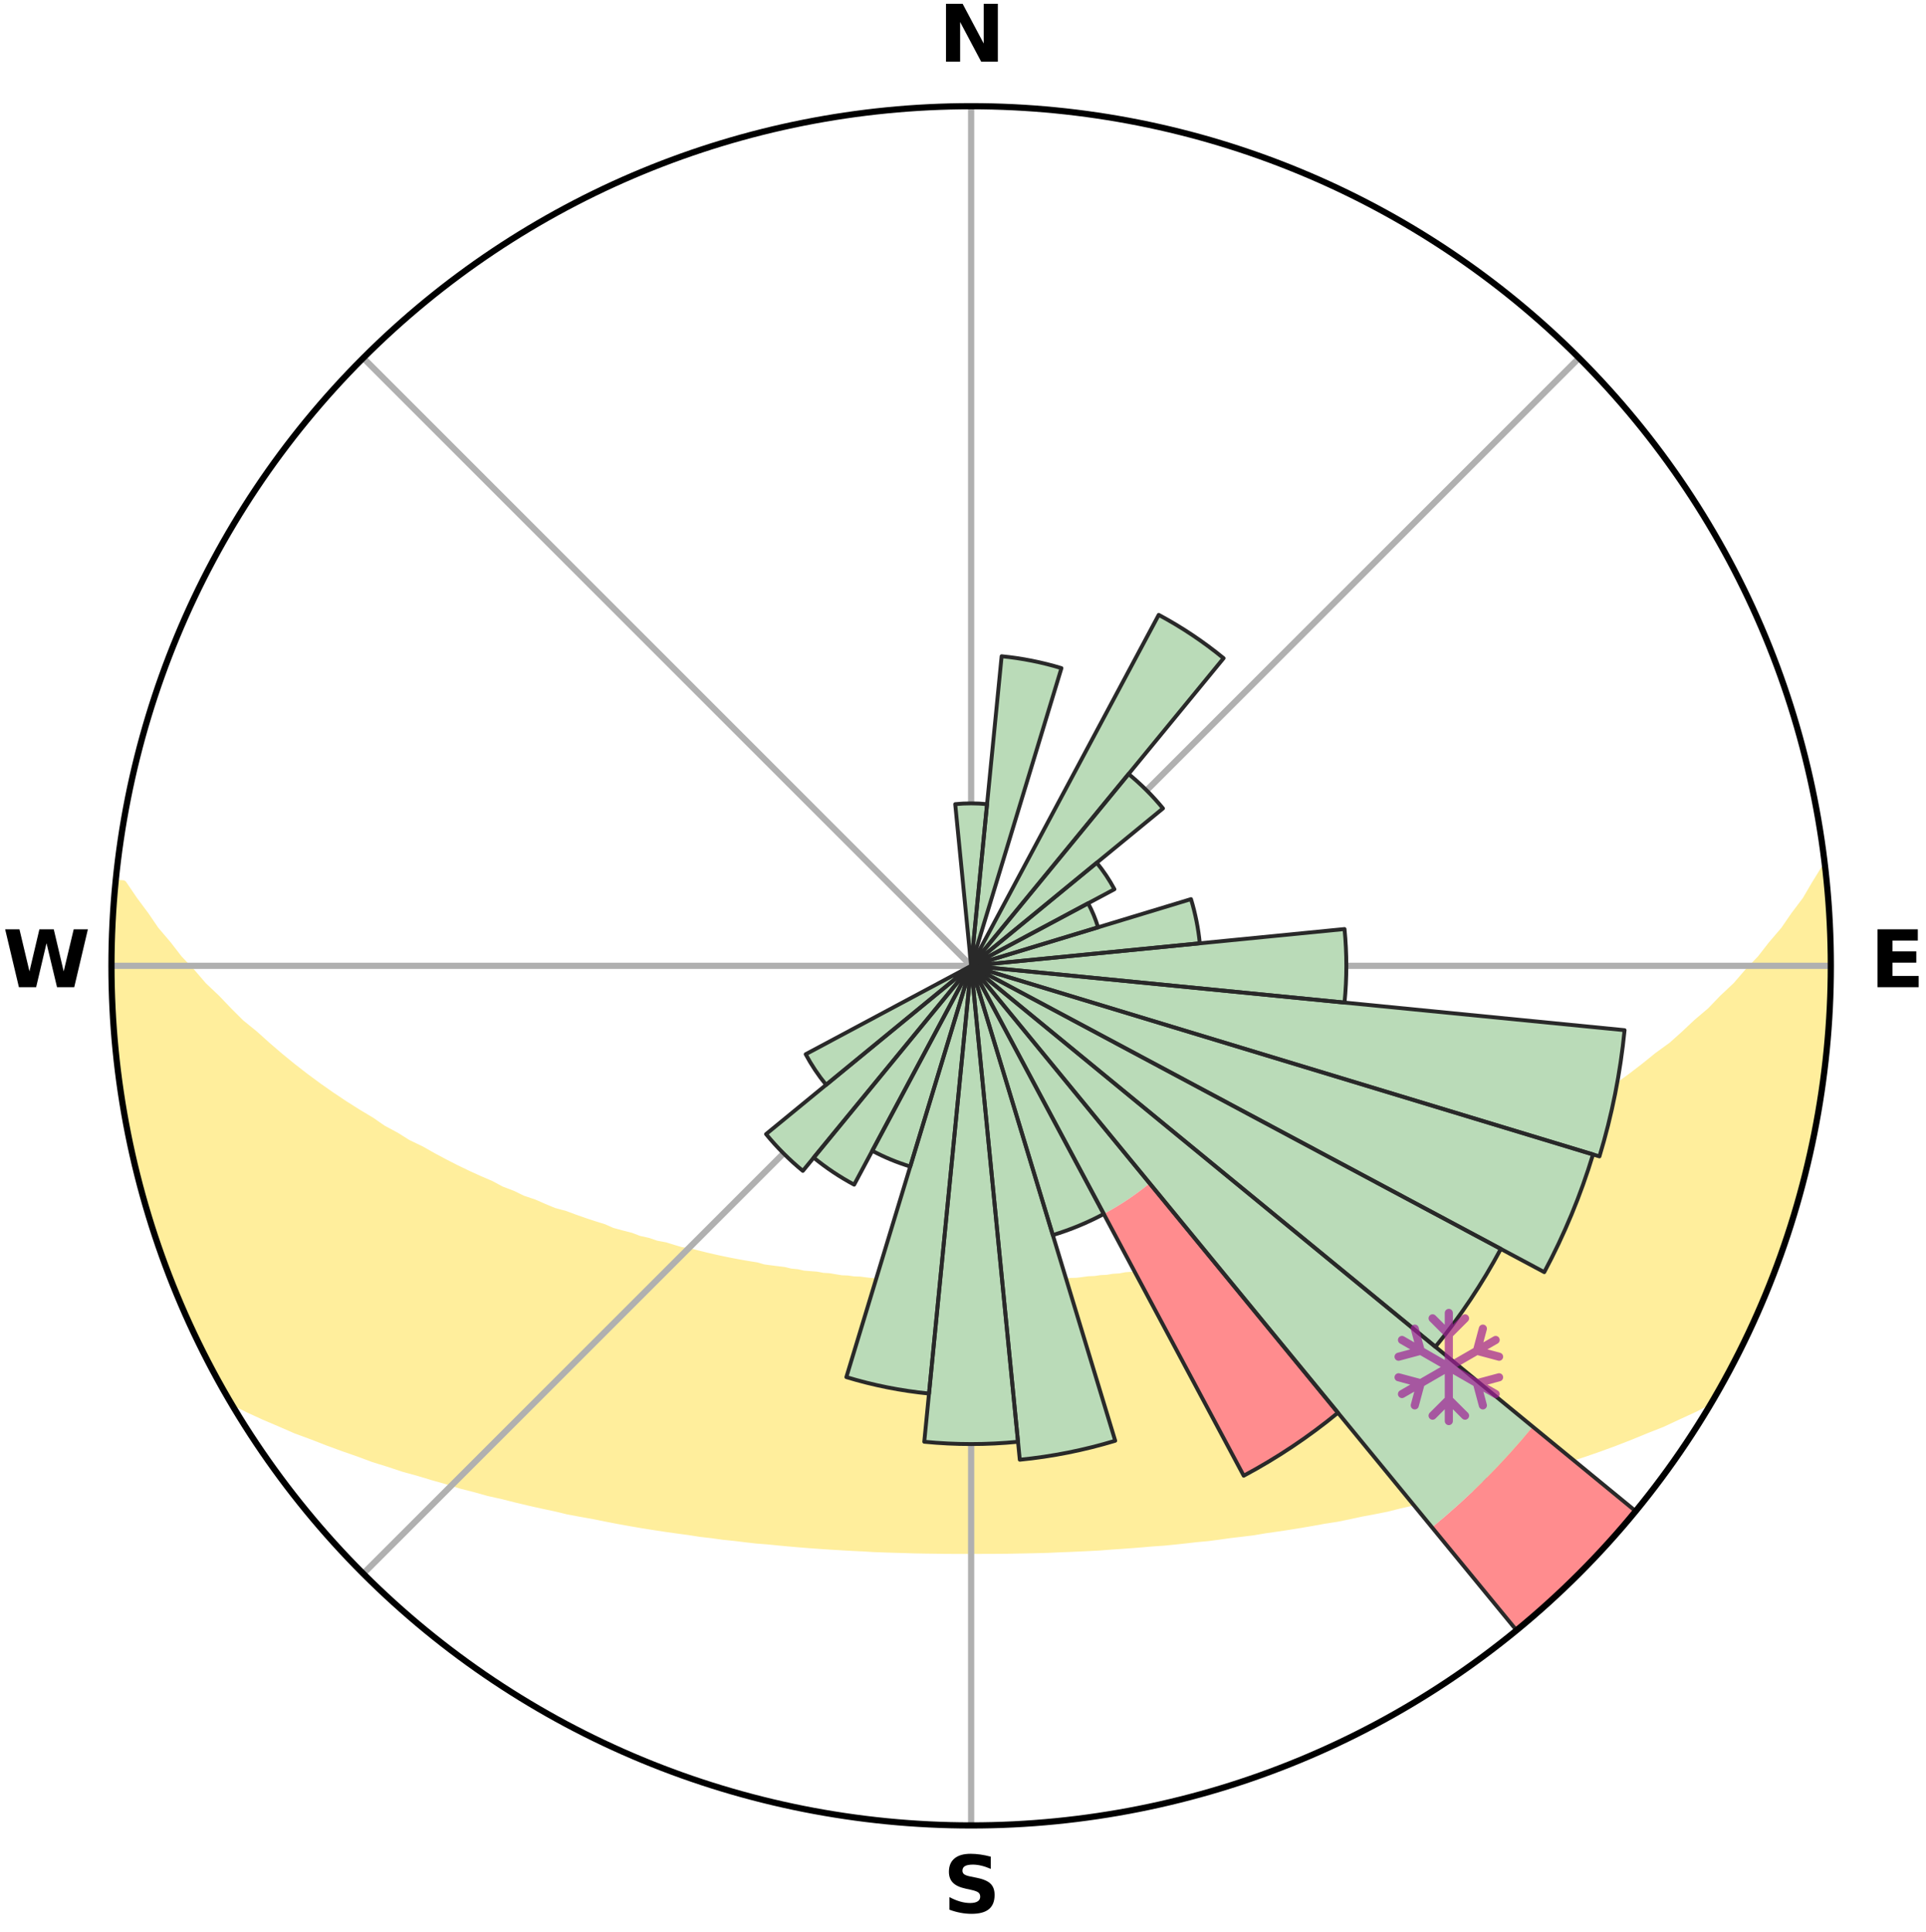 <?xml version="1.0" encoding="utf-8" standalone="no"?>
<!DOCTYPE svg PUBLIC "-//W3C//DTD SVG 1.1//EN"
  "http://www.w3.org/Graphics/SVG/1.1/DTD/svg11.dtd">
<svg xmlns:xlink="http://www.w3.org/1999/xlink" width="248.41pt" height="249.158pt" viewBox="0 0 248.41 249.158" xmlns="http://www.w3.org/2000/svg" version="1.1">
 <title>Ski Rose for 喜多方市三ノ倉スキー場, Sannokura</title>
 <defs>
  <style type="text/css">*{stroke-linejoin: round; stroke-linecap: butt}</style>
 </defs>
 <g id="figure_1">
  <g id="patch_1">
   <path d="M 0 249.158 
L 248.41 249.158 
L 248.41 0 
L 0 0 
z
" style="fill: #ffffff"/>
  </g>
  <g id="axes_1">
   <g id="patch_2">
    <path d="M 236.135 124.579 
C 236.135 110.018 233.267 95.599 227.695 82.147 
C 222.122 68.695 213.955 56.471 203.659 46.175 
C 193.363 35.879 181.139 27.711 167.687 22.139 
C 154.235 16.567 139.815 13.699 125.255 13.699 
C 110.694 13.699 96.275 16.567 82.823 22.139 
C 69.371 27.711 57.147 35.879 46.851 46.175 
C 36.555 56.471 28.387 68.695 22.815 82.147 
C 17.243 95.599 14.375 110.018 14.375 124.579 
C 14.375 139.14 17.243 153.559 22.815 167.011 
C 28.387 180.463 36.555 192.687 46.851 202.983 
C 57.147 213.279 69.371 221.447 82.823 227.019 
C 96.275 232.591 110.694 235.459 125.255 235.459 
C 139.815 235.459 154.235 232.591 167.687 227.019 
C 181.139 221.447 193.363 213.279 203.659 202.983 
C 213.955 192.687 222.122 180.463 227.695 167.011 
C 233.267 153.559 236.135 139.14 236.135 124.579 
M 125.255 124.579 
C 125.255 124.579 125.255 124.579 125.255 124.579 
C 125.255 124.579 125.255 124.579 125.255 124.579 
C 125.255 124.579 125.255 124.579 125.255 124.579 
C 125.255 124.579 125.255 124.579 125.255 124.579 
C 125.255 124.579 125.255 124.579 125.255 124.579 
C 125.255 124.579 125.255 124.579 125.255 124.579 
C 125.255 124.579 125.255 124.579 125.255 124.579 
C 125.255 124.579 125.255 124.579 125.255 124.579 
C 125.255 124.579 125.255 124.579 125.255 124.579 
C 125.255 124.579 125.255 124.579 125.255 124.579 
C 125.255 124.579 125.255 124.579 125.255 124.579 
C 125.255 124.579 125.255 124.579 125.255 124.579 
C 125.255 124.579 125.255 124.579 125.255 124.579 
C 125.255 124.579 125.255 124.579 125.255 124.579 
C 125.255 124.579 125.255 124.579 125.255 124.579 
C 125.255 124.579 125.255 124.579 125.255 124.579 
z
" style="fill: #ffffff"/>
   </g>
   <g id="PolyCollection_1">
    <defs>
     <path id="mcb4a0e67ea" d="M 235.402 -137.129 
L 235.402 -137.129 
L 234.125 -135.062 
L 232.948 -133.055 
L 231.457 -131.075 
L 230.138 -129.158 
L 228.532 -127.283 
L 227.123 -125.468 
L 225.436 -123.705 
L 223.957 -121.994 
L 222.205 -120.346 
L 220.668 -118.743 
L 218.863 -117.212 
L 217.277 -115.718 
L 215.669 -114.278 
L 213.803 -112.921 
L 212.159 -111.591 
L 210.499 -110.314 
L 208.826 -109.09 
L 207.141 -107.919 
L 205.446 -106.801 
L 203.972 -105.681 
L 202.261 -104.664 
L 200.544 -103.699 
L 199.049 -102.72 
L 197.327 -101.855 
L 195.824 -100.967 
L 194.318 -100.122 
L 192.811 -99.321 
L 191.305 -98.561 
L 189.8 -97.844 
L 188.298 -97.167 
L 186.8 -96.531 
L 185.308 -95.935 
L 184.018 -95.281 
L 182.539 -94.759 
L 181.256 -94.173 
L 179.977 -93.619 
L 178.523 -93.202 
L 177.787 -92.387 
L 176.523 -91.918 
L 175.267 -91.477 
L 174.018 -91.065 
L 172.779 -90.68 
L 171.55 -90.322 
L 170.484 -89.873 
L 169.273 -89.565 
L 168.074 -89.281 
L 167.028 -88.901 
L 165.851 -88.662 
L 164.82 -88.324 
L 163.795 -88.006 
L 162.654 -87.827 
L 161.647 -87.547 
L 160.647 -87.283 
L 159.656 -87.037 
L 158.672 -86.808 
L 157.698 -86.594 
L 156.732 -86.395 
L 155.775 -86.21 
L 154.828 -86.039 
L 153.89 -85.88 
L 152.963 -85.734 
L 152.045 -85.599 
L 151.137 -85.475 
L 150.309 -85.251 
L 149.418 -85.148 
L 148.537 -85.054 
L 147.725 -84.864 
L 146.86 -84.787 
L 146.057 -84.618 
L 145.21 -84.556 
L 144.417 -84.405 
L 143.585 -84.357 
L 142.802 -84.223 
L 141.986 -84.185 
L 141.213 -84.068 
L 140.412 -84.039 
L 139.648 -83.935 
L 138.886 -83.84 
L 138.106 -83.822 
L 137.352 -83.739 
L 136.602 -83.663 
L 135.839 -83.652 
L 135.096 -83.586 
L 134.356 -83.527 
L 133.608 -83.521 
L 132.874 -83.47 
L 132.142 -83.426 
L 131.411 -83.387 
L 130.678 -83.384 
L 129.952 -83.352 
L 129.227 -83.325 
L 128.503 -83.304 
L 127.779 -83.302 
L 127.058 -83.287 
L 126.336 -83.276 
L 125.615 -83.271 
L 124.894 -83.272 
L 124.173 -83.28 
L 123.452 -83.285 
L 122.73 -83.299 
L 122.008 -83.318 
L 121.284 -83.343 
L 120.557 -83.347 
L 119.831 -83.378 
L 119.103 -83.414 
L 118.373 -83.456 
L 117.634 -83.462 
L 116.9 -83.512 
L 116.163 -83.568 
L 115.424 -83.63 
L 114.667 -83.641 
L 113.921 -83.712 
L 113.173 -83.791 
L 112.4 -83.808 
L 111.643 -83.898 
L 110.883 -83.996 
L 110.091 -84.023 
L 109.323 -84.134 
L 108.516 -84.168 
L 107.739 -84.294 
L 106.957 -84.429 
L 106.129 -84.481 
L 105.338 -84.633 
L 104.494 -84.697 
L 103.639 -84.767 
L 102.832 -84.947 
L 101.961 -85.033 
L 101.145 -85.235 
L 100.257 -85.34 
L 99.358 -85.454 
L 98.45 -85.578 
L 97.613 -85.826 
L 96.688 -85.974 
L 95.754 -86.133 
L 94.811 -86.305 
L 93.857 -86.491 
L 92.895 -86.691 
L 91.924 -86.905 
L 90.944 -87.135 
L 89.956 -87.382 
L 88.96 -87.645 
L 87.833 -87.805 
L 86.819 -88.105 
L 85.797 -88.423 
L 84.634 -88.641 
L 83.597 -88.999 
L 82.41 -89.26 
L 81.359 -89.663 
L 80.151 -89.97 
L 78.933 -90.302 
L 77.863 -90.775 
L 76.628 -91.159 
L 75.383 -91.57 
L 74.131 -92.009 
L 72.87 -92.478 
L 71.424 -92.87 
L 70.148 -93.401 
L 68.868 -93.963 
L 67.393 -94.458 
L 66.103 -95.087 
L 64.614 -95.655 
L 63.32 -96.354 
L 61.822 -96.998 
L 60.319 -97.682 
L 58.814 -98.407 
L 57.308 -99.175 
L 55.801 -99.984 
L 54.296 -100.836 
L 52.573 -101.662 
L 51.072 -102.605 
L 49.352 -103.529 
L 47.862 -104.564 
L 46.151 -105.588 
L 44.447 -106.664 
L 42.752 -107.794 
L 41.067 -108.976 
L 39.394 -110.211 
L 37.734 -111.499 
L 36.091 -112.84 
L 34.466 -114.235 
L 32.86 -115.682 
L 31.035 -117.164 
L 29.474 -118.721 
L 27.939 -120.33 
L 26.191 -121.985 
L 24.715 -123.702 
L 23.032 -125.471 
L 21.626 -127.293 
L 20.026 -129.173 
L 18.714 -131.095 
L 17.236 -133.08 
L 15.859 -135.113 
L 15.023 -135.193 
L 15.023 -135.193 
L 14.89 -133.265 
L 14.585 -131.348 
L 14.517 -129.414 
L 14.482 -127.48 
L 14.48 -125.546 
L 14.509 -123.613 
L 14.571 -121.681 
L 14.663 -119.751 
L 14.591 -117.811 
L 14.735 -115.881 
L 14.92 -113.955 
L 15.133 -112.032 
L 15.377 -110.113 
L 15.649 -108.198 
L 15.948 -106.287 
L 16.271 -104.38 
L 16.626 -102.478 
L 17.011 -100.582 
L 17.62 -98.738 
L 18.061 -96.857 
L 18.532 -94.982 
L 19.016 -93.11 
L 19.545 -91.249 
L 20.124 -89.403 
L 20.855 -87.609 
L 21.45 -85.768 
L 22.099 -83.945 
L 22.935 -82.197 
L 23.629 -80.391 
L 24.361 -78.599 
L 25.291 -76.899 
L 26.107 -75.146 
L 26.925 -73.392 
L 27.834 -71.684 
L 28.751 -69.98 
L 30 -68.47 
L 32.017 -67.443 
L 34.081 -66.495 
L 36.164 -65.611 
L 38.176 -64.731 
L 40.27 -63.96 
L 42.277 -63.179 
L 44.279 -62.444 
L 46.27 -61.752 
L 48.177 -61.041 
L 50.147 -60.431 
L 52.036 -59.801 
L 53.979 -59.267 
L 55.839 -58.706 
L 57.689 -58.182 
L 59.463 -57.629 
L 61.283 -57.167 
L 63.033 -56.676 
L 64.826 -56.277 
L 66.549 -55.843 
L 68.258 -55.436 
L 69.953 -55.056 
L 71.635 -54.7 
L 73.256 -54.307 
L 74.91 -53.998 
L 76.548 -53.71 
L 78.135 -53.388 
L 79.707 -53.083 
L 81.269 -52.801 
L 82.818 -52.535 
L 84.356 -52.29 
L 85.879 -52.058 
L 87.393 -51.846 
L 88.891 -51.645 
L 90.356 -51.413 
L 91.835 -51.245 
L 93.28 -51.042 
L 94.734 -50.895 
L 96.161 -50.719 
L 97.579 -50.556 
L 99.003 -50.447 
L 100.404 -50.307 
L 101.796 -50.178 
L 103.181 -50.059 
L 104.558 -49.95 
L 105.929 -49.851 
L 107.293 -49.761 
L 108.65 -49.68 
L 110.001 -49.606 
L 111.347 -49.54 
L 112.684 -49.459 
L 114.021 -49.409 
L 115.353 -49.366 
L 116.681 -49.329 
L 118.005 -49.287 
L 119.327 -49.264 
L 120.647 -49.247 
L 121.965 -49.227 
L 123.282 -49.222 
L 124.597 -49.223 
L 125.912 -49.222 
L 127.228 -49.226 
L 128.545 -49.231 
L 129.863 -49.242 
L 131.182 -49.267 
L 132.504 -49.291 
L 133.829 -49.32 
L 135.158 -49.356 
L 136.488 -49.419 
L 137.824 -49.469 
L 139.165 -49.527 
L 140.511 -49.592 
L 141.863 -49.664 
L 143.215 -49.771 
L 144.578 -49.862 
L 145.948 -49.962 
L 147.325 -50.071 
L 148.709 -50.191 
L 150.113 -50.285 
L 151.514 -50.424 
L 152.924 -50.575 
L 154.341 -50.739 
L 155.786 -50.87 
L 157.222 -51.059 
L 158.667 -51.263 
L 160.143 -51.435 
L 161.632 -51.617 
L 163.107 -51.866 
L 164.618 -52.082 
L 166.142 -52.311 
L 167.678 -52.559 
L 169.227 -52.823 
L 170.787 -53.108 
L 172.397 -53.355 
L 173.984 -53.677 
L 175.581 -54.024 
L 177.234 -54.333 
L 178.902 -54.665 
L 180.537 -55.079 
L 182.232 -55.46 
L 183.991 -55.807 
L 185.715 -56.241 
L 187.452 -56.703 
L 189.26 -57.132 
L 191.022 -57.654 
L 192.857 -58.147 
L 194.707 -58.671 
L 196.57 -59.231 
L 198.446 -59.825 
L 200.332 -60.457 
L 202.301 -61.067 
L 204.283 -61.718 
L 206.276 -62.41 
L 208.278 -63.145 
L 210.287 -63.927 
L 212.299 -64.755 
L 214.392 -65.58 
L 216.395 -66.516 
L 218.458 -67.464 
L 220.478 -68.488 
L 221.755 -69.982 
L 222.695 -71.674 
L 223.587 -73.391 
L 224.46 -75.117 
L 225.332 -76.845 
L 226.131 -78.607 
L 226.936 -80.367 
L 227.664 -82.16 
L 228.338 -83.973 
L 229.067 -85.765 
L 229.747 -87.576 
L 230.374 -89.407 
L 230.954 -91.252 
L 231.46 -93.12 
L 232.089 -94.951 
L 232.55 -96.831 
L 233.02 -98.707 
L 233.398 -100.604 
L 233.875 -102.48 
L 234.236 -104.381 
L 234.497 -106.298 
L 234.843 -108.201 
L 235.148 -110.111 
L 235.411 -112.028 
L 235.538 -113.96 
L 235.717 -115.886 
L 235.857 -117.814 
L 235.958 -119.746 
L 236.023 -121.678 
L 236.051 -123.612 
L 236.044 -125.546 
L 236.001 -127.479 
L 235.925 -129.411 
L 235.923 -131.348 
L 235.781 -133.278 
L 235.607 -135.205 
L 235.402 -137.129 
z
" style="stroke: #ffee9c"/>
    </defs>
    <g clip-path="url(#p33ace6d014)">
     <use xlink:href="#mcb4a0e67ea" x="0" y="249.158" style="fill: #ffee9c; stroke: #ffee9c"/>
    </g>
   </g>
   <g id="matplotlib.axis_1">
    <g id="xtick_1">
     <g id="line2d_1">
      <path d="M 125.255 124.579 
L 125.255 13.699 
" clip-path="url(#p33ace6d014)" style="fill: none; stroke: #b0b0b0; stroke-width: 0.8; stroke-linecap: square"/>
     </g>
     <g id="text_1">
      <!-- N -->
      <g transform="translate(121.07 7.958) scale(0.1 -0.1)">
       <defs>
        <path id="DejaVuSans-Bold-4e" d="M 588 4666 
L 1931 4666 
L 3628 1466 
L 3628 4666 
L 4769 4666 
L 4769 0 
L 3425 0 
L 1728 3200 
L 1728 0 
L 588 0 
L 588 4666 
z
" transform="scale(0.016)"/>
       </defs>
       <use xlink:href="#DejaVuSans-Bold-4e"/>
      </g>
     </g>
    </g>
    <g id="xtick_2">
     <g id="line2d_2">
      <path d="M 125.255 124.579 
L 203.659 46.175 
" clip-path="url(#p33ace6d014)" style="fill: none; stroke: #b0b0b0; stroke-width: 0.8; stroke-linecap: square"/>
     </g>
    </g>
    <g id="xtick_3">
     <g id="line2d_3">
      <path d="M 125.255 124.579 
L 236.135 124.579 
" clip-path="url(#p33ace6d014)" style="fill: none; stroke: #b0b0b0; stroke-width: 0.8; stroke-linecap: square"/>
     </g>
     <g id="text_2">
      <!-- E -->
      <g transform="translate(241.219 127.338) scale(0.1 -0.1)">
       <defs>
        <path id="DejaVuSans-Bold-45" d="M 588 4666 
L 3834 4666 
L 3834 3756 
L 1791 3756 
L 1791 2888 
L 3713 2888 
L 3713 1978 
L 1791 1978 
L 1791 909 
L 3903 909 
L 3903 0 
L 588 0 
L 588 4666 
z
" transform="scale(0.016)"/>
       </defs>
       <use xlink:href="#DejaVuSans-Bold-45"/>
      </g>
     </g>
    </g>
    <g id="xtick_4">
     <g id="line2d_4">
      <path d="M 125.255 124.579 
L 203.659 202.983 
" clip-path="url(#p33ace6d014)" style="fill: none; stroke: #b0b0b0; stroke-width: 0.8; stroke-linecap: square"/>
     </g>
    </g>
    <g id="xtick_5">
     <g id="line2d_5">
      <path d="M 125.255 124.579 
L 125.255 235.459 
" clip-path="url(#p33ace6d014)" style="fill: none; stroke: #b0b0b0; stroke-width: 0.8; stroke-linecap: square"/>
     </g>
     <g id="text_3">
      <!-- S -->
      <g transform="translate(121.654 246.718) scale(0.1 -0.1)">
       <defs>
        <path id="DejaVuSans-Bold-53" d="M 3834 4519 
L 3834 3531 
Q 3450 3703 3084 3790 
Q 2719 3878 2394 3878 
Q 1963 3878 1756 3759 
Q 1550 3641 1550 3391 
Q 1550 3203 1689 3098 
Q 1828 2994 2194 2919 
L 2706 2816 
Q 3484 2659 3812 2340 
Q 4141 2022 4141 1434 
Q 4141 663 3683 286 
Q 3225 -91 2284 -91 
Q 1841 -91 1394 -6 
Q 947 78 500 244 
L 500 1259 
Q 947 1022 1364 901 
Q 1781 781 2169 781 
Q 2563 781 2772 912 
Q 2981 1044 2981 1288 
Q 2981 1506 2839 1625 
Q 2697 1744 2272 1838 
L 1806 1941 
Q 1106 2091 782 2419 
Q 459 2747 459 3303 
Q 459 4000 909 4375 
Q 1359 4750 2203 4750 
Q 2588 4750 2994 4692 
Q 3400 4634 3834 4519 
z
" transform="scale(0.016)"/>
       </defs>
       <use xlink:href="#DejaVuSans-Bold-53"/>
      </g>
     </g>
    </g>
    <g id="xtick_6">
     <g id="line2d_6">
      <path d="M 125.255 124.579 
L 46.851 202.983 
" clip-path="url(#p33ace6d014)" style="fill: none; stroke: #b0b0b0; stroke-width: 0.8; stroke-linecap: square"/>
     </g>
    </g>
    <g id="xtick_7">
     <g id="line2d_7">
      <path d="M 125.255 124.579 
L 14.375 124.579 
" clip-path="url(#p33ace6d014)" style="fill: none; stroke: #b0b0b0; stroke-width: 0.8; stroke-linecap: square"/>
     </g>
     <g id="text_4">
      <!-- W -->
      <g transform="translate(0.36 127.338) scale(0.1 -0.1)">
       <defs>
        <path id="DejaVuSans-Bold-57" d="M 191 4666 
L 1344 4666 
L 2150 1275 
L 2950 4666 
L 4109 4666 
L 4909 1275 
L 5716 4666 
L 6859 4666 
L 5759 0 
L 4372 0 
L 3525 3547 
L 2688 0 
L 1300 0 
L 191 4666 
z
" transform="scale(0.016)"/>
       </defs>
       <use xlink:href="#DejaVuSans-Bold-57"/>
      </g>
     </g>
    </g>
    <g id="xtick_8">
     <g id="line2d_8">
      <path d="M 125.255 124.579 
L 46.851 46.175 
" clip-path="url(#p33ace6d014)" style="fill: none; stroke: #b0b0b0; stroke-width: 0.8; stroke-linecap: square"/>
     </g>
    </g>
   </g>
   <g id="matplotlib.axis_2"/>
   <g id="patch_3">
    <path d="M 125.255 124.579 
C 125.255 124.579 125.255 124.579 125.255 124.579 
C 125.255 124.579 125.255 124.579 125.255 124.579 
L 125.255 124.579 
C 125.255 124.579 125.255 124.579 125.255 124.579 
C 125.255 124.579 125.255 124.579 125.255 124.579 
z
" clip-path="url(#p33ace6d014)" style="fill: #d9d9d9"/>
   </g>
   <g id="patch_4">
    <path d="M 125.255 124.579 
C 125.255 124.579 125.255 124.579 125.255 124.579 
C 125.255 124.579 125.255 124.579 125.255 124.579 
L 125.255 124.579 
C 125.255 124.579 125.255 124.579 125.255 124.579 
C 125.255 124.579 125.255 124.579 125.255 124.579 
z
" clip-path="url(#p33ace6d014)" style="fill: #d9d9d9"/>
   </g>
   <g id="patch_5">
    <path d="M 125.255 124.579 
C 125.255 124.579 125.255 124.579 125.255 124.579 
C 125.255 124.579 125.255 124.579 125.255 124.579 
L 125.255 124.579 
C 125.255 124.579 125.255 124.579 125.255 124.579 
C 125.255 124.579 125.255 124.579 125.255 124.579 
z
" clip-path="url(#p33ace6d014)" style="fill: #d9d9d9"/>
   </g>
   <g id="patch_6">
    <path d="M 125.255 124.579 
C 125.255 124.579 125.255 124.579 125.255 124.579 
C 125.255 124.579 125.255 124.579 125.255 124.579 
L 125.255 124.579 
C 125.255 124.579 125.255 124.579 125.255 124.579 
C 125.255 124.579 125.255 124.579 125.255 124.579 
z
" clip-path="url(#p33ace6d014)" style="fill: #d9d9d9"/>
   </g>
   <g id="patch_7">
    <path d="M 125.255 124.579 
C 125.255 124.579 125.255 124.579 125.255 124.579 
C 125.255 124.579 125.255 124.579 125.255 124.579 
L 125.255 124.579 
C 125.255 124.579 125.255 124.579 125.255 124.579 
C 125.255 124.579 125.255 124.579 125.255 124.579 
z
" clip-path="url(#p33ace6d014)" style="fill: #d9d9d9"/>
   </g>
   <g id="patch_8">
    <path d="M 125.255 124.579 
C 125.255 124.579 125.255 124.579 125.255 124.579 
C 125.255 124.579 125.255 124.579 125.255 124.579 
L 125.255 124.579 
C 125.255 124.579 125.255 124.579 125.255 124.579 
C 125.255 124.579 125.255 124.579 125.255 124.579 
z
" clip-path="url(#p33ace6d014)" style="fill: #d9d9d9"/>
   </g>
   <g id="patch_9">
    <path d="M 125.255 124.579 
C 125.255 124.579 125.255 124.579 125.255 124.579 
C 125.255 124.579 125.255 124.579 125.255 124.579 
L 125.255 124.579 
C 125.255 124.579 125.255 124.579 125.255 124.579 
C 125.255 124.579 125.255 124.579 125.255 124.579 
z
" clip-path="url(#p33ace6d014)" style="fill: #d9d9d9"/>
   </g>
   <g id="patch_10">
    <path d="M 125.255 124.579 
C 125.255 124.579 125.255 124.579 125.255 124.579 
C 125.255 124.579 125.255 124.579 125.255 124.579 
L 125.255 124.579 
C 125.255 124.579 125.255 124.579 125.255 124.579 
C 125.255 124.579 125.255 124.579 125.255 124.579 
z
" clip-path="url(#p33ace6d014)" style="fill: #d9d9d9"/>
   </g>
   <g id="patch_11">
    <path d="M 125.255 124.579 
C 125.255 124.579 125.255 124.579 125.255 124.579 
C 125.255 124.579 125.255 124.579 125.255 124.579 
L 125.255 124.579 
C 125.255 124.579 125.255 124.579 125.255 124.579 
C 125.255 124.579 125.255 124.579 125.255 124.579 
z
" clip-path="url(#p33ace6d014)" style="fill: #d9d9d9"/>
   </g>
   <g id="patch_12">
    <path d="M 125.255 124.579 
C 125.255 124.579 125.255 124.579 125.255 124.579 
C 125.255 124.579 125.255 124.579 125.255 124.579 
L 125.255 124.579 
C 125.255 124.579 125.255 124.579 125.255 124.579 
C 125.255 124.579 125.255 124.579 125.255 124.579 
z
" clip-path="url(#p33ace6d014)" style="fill: #d9d9d9"/>
   </g>
   <g id="patch_13">
    <path d="M 125.255 124.579 
C 125.255 124.579 125.255 124.579 125.255 124.579 
C 125.255 124.579 125.255 124.579 125.255 124.579 
L 125.255 124.579 
C 125.255 124.579 125.255 124.579 125.255 124.579 
C 125.255 124.579 125.255 124.579 125.255 124.579 
z
" clip-path="url(#p33ace6d014)" style="fill: #d9d9d9"/>
   </g>
   <g id="patch_14">
    <path d="M 125.255 124.579 
C 125.255 124.579 125.255 124.579 125.255 124.579 
C 125.255 124.579 125.255 124.579 125.255 124.579 
L 125.255 124.579 
C 125.255 124.579 125.255 124.579 125.255 124.579 
C 125.255 124.579 125.255 124.579 125.255 124.579 
z
" clip-path="url(#p33ace6d014)" style="fill: #d9d9d9"/>
   </g>
   <g id="patch_15">
    <path d="M 125.255 124.579 
C 125.255 124.579 125.255 124.579 125.255 124.579 
C 125.255 124.579 125.255 124.579 125.255 124.579 
L 125.255 124.579 
C 125.255 124.579 125.255 124.579 125.255 124.579 
C 125.255 124.579 125.255 124.579 125.255 124.579 
z
" clip-path="url(#p33ace6d014)" style="fill: #d9d9d9"/>
   </g>
   <g id="patch_16">
    <path d="M 125.255 124.579 
C 125.255 124.579 125.255 124.579 125.255 124.579 
C 125.255 124.579 125.255 124.579 125.255 124.579 
L 125.255 124.579 
C 125.255 124.579 125.255 124.579 125.255 124.579 
C 125.255 124.579 125.255 124.579 125.255 124.579 
z
" clip-path="url(#p33ace6d014)" style="fill: #d9d9d9"/>
   </g>
   <g id="patch_17">
    <path d="M 125.255 124.579 
C 125.255 124.579 125.255 124.579 125.255 124.579 
C 125.255 124.579 125.255 124.579 125.255 124.579 
L 125.255 124.579 
C 125.255 124.579 125.255 124.579 125.255 124.579 
C 125.255 124.579 125.255 124.579 125.255 124.579 
z
" clip-path="url(#p33ace6d014)" style="fill: #d9d9d9"/>
   </g>
   <g id="patch_18">
    <path d="M 125.255 124.579 
C 125.255 124.579 125.255 124.579 125.255 124.579 
C 125.255 124.579 125.255 124.579 125.255 124.579 
L 125.255 124.579 
C 125.255 124.579 125.255 124.579 125.255 124.579 
C 125.255 124.579 125.255 124.579 125.255 124.579 
z
" clip-path="url(#p33ace6d014)" style="fill: #d9d9d9"/>
   </g>
   <g id="patch_19">
    <path d="M 125.255 124.579 
C 125.255 124.579 125.255 124.579 125.255 124.579 
C 125.255 124.579 125.255 124.579 125.255 124.579 
L 125.255 124.579 
C 125.255 124.579 125.255 124.579 125.255 124.579 
C 125.255 124.579 125.255 124.579 125.255 124.579 
z
" clip-path="url(#p33ace6d014)" style="fill: #d9d9d9"/>
   </g>
   <g id="patch_20">
    <path d="M 125.255 124.579 
C 125.255 124.579 125.255 124.579 125.255 124.579 
C 125.255 124.579 125.255 124.579 125.255 124.579 
L 125.255 124.579 
C 125.255 124.579 125.255 124.579 125.255 124.579 
C 125.255 124.579 125.255 124.579 125.255 124.579 
z
" clip-path="url(#p33ace6d014)" style="fill: #d9d9d9"/>
   </g>
   <g id="patch_21">
    <path d="M 125.255 124.579 
C 125.255 124.579 125.255 124.579 125.255 124.579 
C 125.255 124.579 125.255 124.579 125.255 124.579 
L 125.255 124.579 
C 125.255 124.579 125.255 124.579 125.255 124.579 
C 125.255 124.579 125.255 124.579 125.255 124.579 
z
" clip-path="url(#p33ace6d014)" style="fill: #d9d9d9"/>
   </g>
   <g id="patch_22">
    <path d="M 125.255 124.579 
C 125.255 124.579 125.255 124.579 125.255 124.579 
C 125.255 124.579 125.255 124.579 125.255 124.579 
L 125.255 124.579 
C 125.255 124.579 125.255 124.579 125.255 124.579 
C 125.255 124.579 125.255 124.579 125.255 124.579 
z
" clip-path="url(#p33ace6d014)" style="fill: #d9d9d9"/>
   </g>
   <g id="patch_23">
    <path d="M 125.255 124.579 
C 125.255 124.579 125.255 124.579 125.255 124.579 
C 125.255 124.579 125.255 124.579 125.255 124.579 
L 125.255 124.579 
C 125.255 124.579 125.255 124.579 125.255 124.579 
C 125.255 124.579 125.255 124.579 125.255 124.579 
z
" clip-path="url(#p33ace6d014)" style="fill: #d9d9d9"/>
   </g>
   <g id="patch_24">
    <path d="M 125.255 124.579 
C 125.255 124.579 125.255 124.579 125.255 124.579 
C 125.255 124.579 125.255 124.579 125.255 124.579 
L 125.255 124.579 
C 125.255 124.579 125.255 124.579 125.255 124.579 
C 125.255 124.579 125.255 124.579 125.255 124.579 
z
" clip-path="url(#p33ace6d014)" style="fill: #d9d9d9"/>
   </g>
   <g id="patch_25">
    <path d="M 125.255 124.579 
C 125.255 124.579 125.255 124.579 125.255 124.579 
C 125.255 124.579 125.255 124.579 125.255 124.579 
L 125.255 124.579 
C 125.255 124.579 125.255 124.579 125.255 124.579 
C 125.255 124.579 125.255 124.579 125.255 124.579 
z
" clip-path="url(#p33ace6d014)" style="fill: #d9d9d9"/>
   </g>
   <g id="patch_26">
    <path d="M 125.255 124.579 
C 125.255 124.579 125.255 124.579 125.255 124.579 
C 125.255 124.579 125.255 124.579 125.255 124.579 
L 125.255 124.579 
C 125.255 124.579 125.255 124.579 125.255 124.579 
C 125.255 124.579 125.255 124.579 125.255 124.579 
z
" clip-path="url(#p33ace6d014)" style="fill: #d9d9d9"/>
   </g>
   <g id="patch_27">
    <path d="M 125.255 124.579 
C 125.255 124.579 125.255 124.579 125.255 124.579 
C 125.255 124.579 125.255 124.579 125.255 124.579 
L 125.255 124.579 
C 125.255 124.579 125.255 124.579 125.255 124.579 
C 125.255 124.579 125.255 124.579 125.255 124.579 
z
" clip-path="url(#p33ace6d014)" style="fill: #d9d9d9"/>
   </g>
   <g id="patch_28">
    <path d="M 125.255 124.579 
C 125.255 124.579 125.255 124.579 125.255 124.579 
C 125.255 124.579 125.255 124.579 125.255 124.579 
L 125.255 124.579 
C 125.255 124.579 125.255 124.579 125.255 124.579 
C 125.255 124.579 125.255 124.579 125.255 124.579 
z
" clip-path="url(#p33ace6d014)" style="fill: #d9d9d9"/>
   </g>
   <g id="patch_29">
    <path d="M 125.255 124.579 
C 125.255 124.579 125.255 124.579 125.255 124.579 
C 125.255 124.579 125.255 124.579 125.255 124.579 
L 125.255 124.579 
C 125.255 124.579 125.255 124.579 125.255 124.579 
C 125.255 124.579 125.255 124.579 125.255 124.579 
z
" clip-path="url(#p33ace6d014)" style="fill: #d9d9d9"/>
   </g>
   <g id="patch_30">
    <path d="M 125.255 124.579 
C 125.255 124.579 125.255 124.579 125.255 124.579 
C 125.255 124.579 125.255 124.579 125.255 124.579 
L 125.255 124.579 
C 125.255 124.579 125.255 124.579 125.255 124.579 
C 125.255 124.579 125.255 124.579 125.255 124.579 
z
" clip-path="url(#p33ace6d014)" style="fill: #d9d9d9"/>
   </g>
   <g id="patch_31">
    <path d="M 125.255 124.579 
C 125.255 124.579 125.255 124.579 125.255 124.579 
C 125.255 124.579 125.255 124.579 125.255 124.579 
L 125.255 124.579 
C 125.255 124.579 125.255 124.579 125.255 124.579 
C 125.255 124.579 125.255 124.579 125.255 124.579 
z
" clip-path="url(#p33ace6d014)" style="fill: #d9d9d9"/>
   </g>
   <g id="patch_32">
    <path d="M 125.255 124.579 
C 125.255 124.579 125.255 124.579 125.255 124.579 
C 125.255 124.579 125.255 124.579 125.255 124.579 
L 125.255 124.579 
C 125.255 124.579 125.255 124.579 125.255 124.579 
C 125.255 124.579 125.255 124.579 125.255 124.579 
z
" clip-path="url(#p33ace6d014)" style="fill: #d9d9d9"/>
   </g>
   <g id="patch_33">
    <path d="M 125.255 124.579 
C 125.255 124.579 125.255 124.579 125.255 124.579 
C 125.255 124.579 125.255 124.579 125.255 124.579 
L 125.255 124.579 
C 125.255 124.579 125.255 124.579 125.255 124.579 
C 125.255 124.579 125.255 124.579 125.255 124.579 
z
" clip-path="url(#p33ace6d014)" style="fill: #d9d9d9"/>
   </g>
   <g id="patch_34">
    <path d="M 125.255 124.579 
C 125.255 124.579 125.255 124.579 125.255 124.579 
C 125.255 124.579 125.255 124.579 125.255 124.579 
L 125.255 124.579 
C 125.255 124.579 125.255 124.579 125.255 124.579 
C 125.255 124.579 125.255 124.579 125.255 124.579 
z
" clip-path="url(#p33ace6d014)" style="fill: #d9d9d9"/>
   </g>
   <g id="patch_35">
    <path d="M 125.255 124.579 
C 125.255 124.579 125.255 124.579 125.255 124.579 
C 125.255 124.579 125.255 124.579 125.255 124.579 
L 127.309 103.726 
C 126.626 103.658 125.941 103.625 125.255 103.625 
C 124.569 103.625 123.884 103.658 123.201 103.726 
z
" clip-path="url(#p33ace6d014)" style="fill: #badbb8"/>
   </g>
   <g id="patch_36">
    <path d="M 125.255 124.579 
C 125.255 124.579 125.255 124.579 125.255 124.579 
C 125.255 124.579 125.255 124.579 125.255 124.579 
L 136.902 86.182 
C 135.646 85.801 134.371 85.482 133.083 85.226 
C 131.795 84.969 130.495 84.776 129.188 84.648 
z
" clip-path="url(#p33ace6d014)" style="fill: #badbb8"/>
   </g>
   <g id="patch_37">
    <path d="M 125.255 124.579 
C 125.255 124.579 125.255 124.579 125.255 124.579 
C 125.255 124.579 125.255 124.579 125.255 124.579 
L 125.255 124.579 
C 125.255 124.579 125.255 124.579 125.255 124.579 
C 125.255 124.579 125.255 124.579 125.255 124.579 
z
" clip-path="url(#p33ace6d014)" style="fill: #badbb8"/>
   </g>
   <g id="patch_38">
    <path d="M 125.255 124.579 
C 125.255 124.579 125.255 124.579 125.255 124.579 
C 125.255 124.579 125.255 124.579 125.255 124.579 
L 157.817 84.902 
C 156.518 83.837 155.168 82.835 153.771 81.902 
C 152.374 80.968 150.932 80.104 149.45 79.312 
z
" clip-path="url(#p33ace6d014)" style="fill: #badbb8"/>
   </g>
   <g id="patch_39">
    <path d="M 125.255 124.579 
C 125.255 124.579 125.255 124.579 125.255 124.579 
C 125.255 124.579 125.255 124.579 125.255 124.579 
L 149.998 104.273 
C 149.333 103.463 148.629 102.687 147.888 101.946 
C 147.147 101.205 146.371 100.501 145.561 99.836 
z
" clip-path="url(#p33ace6d014)" style="fill: #badbb8"/>
   </g>
   <g id="patch_40">
    <path d="M 125.255 124.579 
C 125.255 124.579 125.255 124.579 125.255 124.579 
C 125.255 124.579 125.255 124.579 125.255 124.579 
L 143.735 114.701 
C 143.412 114.096 143.059 113.508 142.678 112.937 
C 142.297 112.367 141.888 111.816 141.453 111.286 
z
" clip-path="url(#p33ace6d014)" style="fill: #badbb8"/>
   </g>
   <g id="patch_41">
    <path d="M 125.255 124.579 
C 125.255 124.579 125.255 124.579 125.255 124.579 
C 125.255 124.579 125.255 124.579 125.255 124.579 
L 141.627 119.613 
C 141.465 119.077 141.276 118.549 141.062 118.032 
C 140.847 117.514 140.608 117.008 140.344 116.514 
z
" clip-path="url(#p33ace6d014)" style="fill: #badbb8"/>
   </g>
   <g id="patch_42">
    <path d="M 125.255 124.579 
C 125.255 124.579 125.255 124.579 125.255 124.579 
C 125.255 124.579 125.255 124.579 125.255 124.579 
L 154.746 121.674 
C 154.651 120.709 154.509 119.749 154.319 118.798 
C 154.13 117.846 153.894 116.905 153.613 115.977 
z
" clip-path="url(#p33ace6d014)" style="fill: #badbb8"/>
   </g>
   <g id="patch_43">
    <path d="M 125.255 124.579 
C 125.255 124.579 125.255 124.579 125.255 124.579 
C 125.255 124.579 125.255 124.579 125.255 124.579 
L 173.414 129.322 
C 173.569 127.746 173.647 126.163 173.647 124.579 
C 173.647 122.995 173.569 121.412 173.414 119.836 
z
" clip-path="url(#p33ace6d014)" style="fill: #badbb8"/>
   </g>
   <g id="patch_44">
    <path d="M 125.255 124.579 
C 125.255 124.579 125.255 124.579 125.255 124.579 
C 125.255 124.579 125.255 124.579 125.255 124.579 
L 206.294 149.162 
C 207.099 146.51 207.773 143.819 208.314 141.1 
C 208.854 138.382 209.261 135.638 209.533 132.88 
z
" clip-path="url(#p33ace6d014)" style="fill: #badbb8"/>
   </g>
   <g id="patch_45">
    <path d="M 125.255 124.579 
C 125.255 124.579 125.255 124.579 125.255 124.579 
C 125.255 124.579 125.255 124.579 125.255 124.579 
L 199.175 164.09 
C 200.468 161.671 201.642 159.189 202.692 156.655 
C 203.742 154.12 204.667 151.535 205.463 148.91 
z
" clip-path="url(#p33ace6d014)" style="fill: #badbb8"/>
   </g>
   <g id="patch_46">
    <path d="M 125.255 124.579 
C 125.255 124.579 125.255 124.579 125.255 124.579 
C 125.255 124.579 125.255 124.579 125.255 124.579 
L 185.136 173.722 
C 186.745 171.762 188.256 169.725 189.665 167.616 
C 191.073 165.508 192.378 163.332 193.573 161.096 
z
" clip-path="url(#p33ace6d014)" style="fill: #badbb8"/>
   </g>
   <g id="patch_47">
    <path d="M 125.255 124.579 
C 125.255 124.579 125.255 124.579 125.255 124.579 
C 125.255 124.579 125.255 124.579 125.255 124.579 
L 184.704 197.018 
C 187.075 195.073 189.349 193.011 191.518 190.843 
C 193.687 188.674 195.748 186.4 197.694 184.029 
z
" clip-path="url(#p33ace6d014)" style="fill: #badbb8"/>
   </g>
   <g id="patch_48">
    <path d="M 125.255 124.579 
C 125.255 124.579 125.255 124.579 125.255 124.579 
C 125.255 124.579 125.255 124.579 125.255 124.579 
L 142.364 156.588 
C 143.411 156.028 144.431 155.416 145.419 154.756 
C 146.406 154.096 147.361 153.388 148.28 152.635 
z
" clip-path="url(#p33ace6d014)" style="fill: #badbb8"/>
   </g>
   <g id="patch_49">
    <path d="M 125.255 124.579 
C 125.255 124.579 125.255 124.579 125.255 124.579 
C 125.255 124.579 125.255 124.579 125.255 124.579 
L 135.79 159.31 
C 136.927 158.965 138.046 158.565 139.144 158.11 
C 140.241 157.656 141.316 157.148 142.364 156.588 
z
" clip-path="url(#p33ace6d014)" style="fill: #badbb8"/>
   </g>
   <g id="patch_50">
    <path d="M 125.255 124.579 
C 125.255 124.579 125.255 124.579 125.255 124.579 
C 125.255 124.579 125.255 124.579 125.255 124.579 
L 131.53 188.287 
C 133.615 188.082 135.689 187.774 137.744 187.366 
C 139.799 186.957 141.833 186.447 143.838 185.839 
z
" clip-path="url(#p33ace6d014)" style="fill: #badbb8"/>
   </g>
   <g id="patch_51">
    <path d="M 125.255 124.579 
C 125.255 124.579 125.255 124.579 125.255 124.579 
C 125.255 124.579 125.255 124.579 125.255 124.579 
L 119.208 185.97 
C 121.218 186.168 123.236 186.267 125.255 186.267 
C 127.274 186.267 129.292 186.168 131.301 185.97 
z
" clip-path="url(#p33ace6d014)" style="fill: #badbb8"/>
   </g>
   <g id="patch_52">
    <path d="M 125.255 124.579 
C 125.255 124.579 125.255 124.579 125.255 124.579 
C 125.255 124.579 125.255 124.579 125.255 124.579 
L 109.161 177.632 
C 110.898 178.159 112.659 178.6 114.439 178.954 
C 116.219 179.308 118.015 179.574 119.821 179.752 
z
" clip-path="url(#p33ace6d014)" style="fill: #badbb8"/>
   </g>
   <g id="patch_53">
    <path d="M 125.255 124.579 
C 125.255 124.579 125.255 124.579 125.255 124.579 
C 125.255 124.579 125.255 124.579 125.255 124.579 
L 112.503 148.437 
C 113.284 148.854 114.084 149.233 114.903 149.572 
C 115.721 149.911 116.555 150.209 117.402 150.466 
z
" clip-path="url(#p33ace6d014)" style="fill: #badbb8"/>
   </g>
   <g id="patch_54">
    <path d="M 125.255 124.579 
C 125.255 124.579 125.255 124.579 125.255 124.579 
C 125.255 124.579 125.255 124.579 125.255 124.579 
L 104.949 149.322 
C 105.759 149.986 106.601 150.611 107.472 151.193 
C 108.343 151.775 109.242 152.314 110.166 152.808 
z
" clip-path="url(#p33ace6d014)" style="fill: #badbb8"/>
   </g>
   <g id="patch_55">
    <path d="M 125.255 124.579 
C 125.255 124.579 125.255 124.579 125.255 124.579 
C 125.255 124.579 125.255 124.579 125.255 124.579 
L 98.804 146.287 
C 99.514 147.153 100.267 147.983 101.059 148.775 
C 101.851 149.567 102.681 150.32 103.547 151.03 
z
" clip-path="url(#p33ace6d014)" style="fill: #badbb8"/>
   </g>
   <g id="patch_56">
    <path d="M 125.255 124.579 
C 125.255 124.579 125.255 124.579 125.255 124.579 
C 125.255 124.579 125.255 124.579 125.255 124.579 
L 103.916 135.985 
C 104.289 136.683 104.697 137.363 105.137 138.022 
C 105.577 138.68 106.049 139.317 106.551 139.929 
z
" clip-path="url(#p33ace6d014)" style="fill: #badbb8"/>
   </g>
   <g id="patch_57">
    <path d="M 125.255 124.579 
C 125.255 124.579 125.255 124.579 125.255 124.579 
C 125.255 124.579 125.255 124.579 125.255 124.579 
L 125.255 124.579 
C 125.255 124.579 125.255 124.579 125.255 124.579 
C 125.255 124.579 125.255 124.579 125.255 124.579 
z
" clip-path="url(#p33ace6d014)" style="fill: #badbb8"/>
   </g>
   <g id="patch_58">
    <path d="M 125.255 124.579 
C 125.255 124.579 125.255 124.579 125.255 124.579 
C 125.255 124.579 125.255 124.579 125.255 124.579 
L 125.255 124.579 
C 125.255 124.579 125.255 124.579 125.255 124.579 
C 125.255 124.579 125.255 124.579 125.255 124.579 
z
" clip-path="url(#p33ace6d014)" style="fill: #badbb8"/>
   </g>
   <g id="patch_59">
    <path d="M 125.255 124.579 
C 125.255 124.579 125.255 124.579 125.255 124.579 
C 125.255 124.579 125.255 124.579 125.255 124.579 
L 125.255 124.579 
C 125.255 124.579 125.255 124.579 125.255 124.579 
C 125.255 124.579 125.255 124.579 125.255 124.579 
z
" clip-path="url(#p33ace6d014)" style="fill: #badbb8"/>
   </g>
   <g id="patch_60">
    <path d="M 125.255 124.579 
C 125.255 124.579 125.255 124.579 125.255 124.579 
C 125.255 124.579 125.255 124.579 125.255 124.579 
L 125.255 124.579 
C 125.255 124.579 125.255 124.579 125.255 124.579 
C 125.255 124.579 125.255 124.579 125.255 124.579 
z
" clip-path="url(#p33ace6d014)" style="fill: #badbb8"/>
   </g>
   <g id="patch_61">
    <path d="M 125.255 124.579 
C 125.255 124.579 125.255 124.579 125.255 124.579 
C 125.255 124.579 125.255 124.579 125.255 124.579 
L 125.255 124.579 
C 125.255 124.579 125.255 124.579 125.255 124.579 
C 125.255 124.579 125.255 124.579 125.255 124.579 
z
" clip-path="url(#p33ace6d014)" style="fill: #badbb8"/>
   </g>
   <g id="patch_62">
    <path d="M 125.255 124.579 
C 125.255 124.579 125.255 124.579 125.255 124.579 
C 125.255 124.579 125.255 124.579 125.255 124.579 
L 125.255 124.579 
C 125.255 124.579 125.255 124.579 125.255 124.579 
C 125.255 124.579 125.255 124.579 125.255 124.579 
z
" clip-path="url(#p33ace6d014)" style="fill: #badbb8"/>
   </g>
   <g id="patch_63">
    <path d="M 125.255 124.579 
C 125.255 124.579 125.255 124.579 125.255 124.579 
C 125.255 124.579 125.255 124.579 125.255 124.579 
L 125.255 124.579 
C 125.255 124.579 125.255 124.579 125.255 124.579 
C 125.255 124.579 125.255 124.579 125.255 124.579 
z
" clip-path="url(#p33ace6d014)" style="fill: #badbb8"/>
   </g>
   <g id="patch_64">
    <path d="M 125.255 124.579 
C 125.255 124.579 125.255 124.579 125.255 124.579 
C 125.255 124.579 125.255 124.579 125.255 124.579 
L 125.255 124.579 
C 125.255 124.579 125.255 124.579 125.255 124.579 
C 125.255 124.579 125.255 124.579 125.255 124.579 
z
" clip-path="url(#p33ace6d014)" style="fill: #badbb8"/>
   </g>
   <g id="patch_65">
    <path d="M 125.255 124.579 
C 125.255 124.579 125.255 124.579 125.255 124.579 
C 125.255 124.579 125.255 124.579 125.255 124.579 
L 125.255 124.579 
C 125.255 124.579 125.255 124.579 125.255 124.579 
C 125.255 124.579 125.255 124.579 125.255 124.579 
z
" clip-path="url(#p33ace6d014)" style="fill: #badbb8"/>
   </g>
   <g id="patch_66">
    <path d="M 125.255 124.579 
C 125.255 124.579 125.255 124.579 125.255 124.579 
C 125.255 124.579 125.255 124.579 125.255 124.579 
L 125.255 124.579 
C 125.255 124.579 125.255 124.579 125.255 124.579 
C 125.255 124.579 125.255 124.579 125.255 124.579 
z
" clip-path="url(#p33ace6d014)" style="fill: #badbb8"/>
   </g>
   <g id="patch_67">
    <path d="M 123.201 103.726 
C 123.884 103.658 124.569 103.625 125.255 103.625 
C 125.941 103.625 126.626 103.658 127.309 103.726 
L 127.309 103.726 
C 126.626 103.658 125.941 103.625 125.255 103.625 
C 124.569 103.625 123.884 103.658 123.201 103.726 
z
" clip-path="url(#p33ace6d014)" style="fill: #ff8c8e"/>
   </g>
   <g id="patch_68">
    <path d="M 129.188 84.648 
C 130.495 84.776 131.795 84.969 133.083 85.226 
C 134.371 85.482 135.646 85.801 136.902 86.182 
L 136.902 86.182 
C 135.646 85.801 134.371 85.482 133.083 85.226 
C 131.795 84.969 130.495 84.776 129.188 84.648 
z
" clip-path="url(#p33ace6d014)" style="fill: #ff8c8e"/>
   </g>
   <g id="patch_69">
    <path d="M 125.255 124.579 
C 125.255 124.579 125.255 124.579 125.255 124.579 
C 125.255 124.579 125.255 124.579 125.255 124.579 
L 125.255 124.579 
C 125.255 124.579 125.255 124.579 125.255 124.579 
C 125.255 124.579 125.255 124.579 125.255 124.579 
z
" clip-path="url(#p33ace6d014)" style="fill: #ff8c8e"/>
   </g>
   <g id="patch_70">
    <path d="M 149.45 79.312 
C 150.932 80.104 152.374 80.968 153.771 81.902 
C 155.168 82.835 156.518 83.837 157.817 84.902 
L 157.817 84.902 
C 156.518 83.837 155.168 82.835 153.771 81.902 
C 152.374 80.968 150.932 80.104 149.45 79.312 
z
" clip-path="url(#p33ace6d014)" style="fill: #ff8c8e"/>
   </g>
   <g id="patch_71">
    <path d="M 145.561 99.836 
C 146.371 100.501 147.147 101.205 147.888 101.946 
C 148.629 102.687 149.333 103.463 149.998 104.273 
L 149.998 104.273 
C 149.333 103.463 148.629 102.687 147.888 101.946 
C 147.147 101.205 146.371 100.501 145.561 99.836 
z
" clip-path="url(#p33ace6d014)" style="fill: #ff8c8e"/>
   </g>
   <g id="patch_72">
    <path d="M 141.453 111.286 
C 141.888 111.816 142.297 112.367 142.678 112.937 
C 143.059 113.508 143.412 114.096 143.735 114.701 
L 143.735 114.701 
C 143.412 114.096 143.059 113.508 142.678 112.937 
C 142.297 112.367 141.888 111.816 141.453 111.286 
z
" clip-path="url(#p33ace6d014)" style="fill: #ff8c8e"/>
   </g>
   <g id="patch_73">
    <path d="M 140.344 116.514 
C 140.608 117.008 140.847 117.514 141.062 118.032 
C 141.276 118.549 141.465 119.077 141.627 119.613 
L 141.627 119.613 
C 141.465 119.077 141.276 118.549 141.062 118.032 
C 140.847 117.514 140.608 117.008 140.344 116.514 
z
" clip-path="url(#p33ace6d014)" style="fill: #ff8c8e"/>
   </g>
   <g id="patch_74">
    <path d="M 153.613 115.977 
C 153.894 116.905 154.13 117.846 154.319 118.798 
C 154.509 119.749 154.651 120.709 154.746 121.674 
L 154.746 121.674 
C 154.651 120.709 154.509 119.749 154.319 118.798 
C 154.13 117.846 153.894 116.905 153.613 115.977 
z
" clip-path="url(#p33ace6d014)" style="fill: #ff8c8e"/>
   </g>
   <g id="patch_75">
    <path d="M 173.414 119.836 
C 173.569 121.412 173.647 122.995 173.647 124.579 
C 173.647 126.163 173.569 127.746 173.414 129.322 
L 173.414 129.322 
C 173.569 127.746 173.647 126.163 173.647 124.579 
C 173.647 122.995 173.569 121.412 173.414 119.836 
z
" clip-path="url(#p33ace6d014)" style="fill: #ff8c8e"/>
   </g>
   <g id="patch_76">
    <path d="M 209.533 132.88 
C 209.261 135.638 208.854 138.382 208.314 141.1 
C 207.773 143.819 207.099 146.51 206.294 149.162 
L 206.294 149.162 
C 207.099 146.51 207.773 143.819 208.314 141.1 
C 208.854 138.382 209.261 135.638 209.533 132.88 
z
" clip-path="url(#p33ace6d014)" style="fill: #ff8c8e"/>
   </g>
   <g id="patch_77">
    <path d="M 205.463 148.91 
C 204.667 151.535 203.742 154.12 202.692 156.655 
C 201.642 159.189 200.468 161.671 199.175 164.09 
L 199.175 164.09 
C 200.468 161.671 201.642 159.189 202.692 156.655 
C 203.742 154.12 204.667 151.535 205.463 148.91 
z
" clip-path="url(#p33ace6d014)" style="fill: #ff8c8e"/>
   </g>
   <g id="patch_78">
    <path d="M 193.573 161.096 
C 192.378 163.332 191.073 165.508 189.665 167.616 
C 188.256 169.725 186.745 171.762 185.136 173.722 
L 185.136 173.722 
C 186.745 171.762 188.256 169.725 189.665 167.616 
C 191.073 165.508 192.378 163.332 193.573 161.096 
z
" clip-path="url(#p33ace6d014)" style="fill: #ff8c8e"/>
   </g>
   <g id="patch_79">
    <path d="M 197.694 184.029 
C 195.748 186.4 193.687 188.674 191.518 190.843 
C 189.349 193.011 187.075 195.073 184.704 197.018 
L 195.596 210.29 
C 198.402 207.988 201.093 205.549 203.659 202.983 
C 206.225 200.417 208.664 197.726 210.966 194.921 
z
" clip-path="url(#p33ace6d014)" style="fill: #ff8c8e"/>
   </g>
   <g id="patch_80">
    <path d="M 148.28 152.635 
C 147.361 153.388 146.406 154.096 145.419 154.756 
C 144.431 155.416 143.411 156.028 142.364 156.588 
L 160.41 190.35 
C 162.563 189.199 164.658 187.944 166.688 186.588 
C 168.717 185.231 170.679 183.776 172.566 182.228 
z
" clip-path="url(#p33ace6d014)" style="fill: #ff8c8e"/>
   </g>
   <g id="patch_81">
    <path d="M 142.364 156.588 
C 141.316 157.148 140.241 157.656 139.144 158.11 
C 138.046 158.565 136.927 158.965 135.79 159.31 
L 135.79 159.31 
C 136.927 158.965 138.046 158.565 139.144 158.11 
C 140.241 157.656 141.316 157.148 142.364 156.588 
z
" clip-path="url(#p33ace6d014)" style="fill: #ff8c8e"/>
   </g>
   <g id="patch_82">
    <path d="M 143.838 185.839 
C 141.833 186.447 139.799 186.957 137.744 187.366 
C 135.689 187.774 133.615 188.082 131.53 188.287 
L 131.53 188.287 
C 133.615 188.082 135.689 187.774 137.744 187.366 
C 139.799 186.957 141.833 186.447 143.838 185.839 
z
" clip-path="url(#p33ace6d014)" style="fill: #ff8c8e"/>
   </g>
   <g id="patch_83">
    <path d="M 131.301 185.97 
C 129.292 186.168 127.274 186.267 125.255 186.267 
C 123.236 186.267 121.218 186.168 119.208 185.97 
L 119.208 185.97 
C 121.218 186.168 123.236 186.267 125.255 186.267 
C 127.274 186.267 129.292 186.168 131.301 185.97 
z
" clip-path="url(#p33ace6d014)" style="fill: #ff8c8e"/>
   </g>
   <g id="patch_84">
    <path d="M 119.821 179.752 
C 118.015 179.574 116.219 179.308 114.439 178.954 
C 112.659 178.6 110.898 178.159 109.161 177.632 
L 109.161 177.632 
C 110.898 178.159 112.659 178.6 114.439 178.954 
C 116.219 179.308 118.015 179.574 119.821 179.752 
z
" clip-path="url(#p33ace6d014)" style="fill: #ff8c8e"/>
   </g>
   <g id="patch_85">
    <path d="M 117.402 150.466 
C 116.555 150.209 115.721 149.911 114.903 149.572 
C 114.084 149.233 113.284 148.854 112.503 148.437 
L 112.503 148.437 
C 113.284 148.854 114.084 149.233 114.903 149.572 
C 115.721 149.911 116.555 150.209 117.402 150.466 
z
" clip-path="url(#p33ace6d014)" style="fill: #ff8c8e"/>
   </g>
   <g id="patch_86">
    <path d="M 110.166 152.808 
C 109.242 152.314 108.343 151.775 107.472 151.193 
C 106.601 150.611 105.759 149.986 104.949 149.322 
L 104.949 149.322 
C 105.759 149.986 106.601 150.611 107.472 151.193 
C 108.343 151.775 109.242 152.314 110.166 152.808 
z
" clip-path="url(#p33ace6d014)" style="fill: #ff8c8e"/>
   </g>
   <g id="patch_87">
    <path d="M 103.547 151.03 
C 102.681 150.32 101.851 149.567 101.059 148.775 
C 100.267 147.983 99.514 147.153 98.804 146.287 
L 98.804 146.287 
C 99.514 147.153 100.267 147.983 101.059 148.775 
C 101.851 149.567 102.681 150.32 103.547 151.03 
z
" clip-path="url(#p33ace6d014)" style="fill: #ff8c8e"/>
   </g>
   <g id="patch_88">
    <path d="M 106.551 139.929 
C 106.049 139.317 105.577 138.68 105.137 138.022 
C 104.697 137.363 104.289 136.683 103.916 135.985 
L 103.916 135.985 
C 104.289 136.683 104.697 137.363 105.137 138.022 
C 105.577 138.68 106.049 139.317 106.551 139.929 
z
" clip-path="url(#p33ace6d014)" style="fill: #ff8c8e"/>
   </g>
   <g id="patch_89">
    <path d="M 125.255 124.579 
C 125.255 124.579 125.255 124.579 125.255 124.579 
C 125.255 124.579 125.255 124.579 125.255 124.579 
L 125.255 124.579 
C 125.255 124.579 125.255 124.579 125.255 124.579 
C 125.255 124.579 125.255 124.579 125.255 124.579 
z
" clip-path="url(#p33ace6d014)" style="fill: #ff8c8e"/>
   </g>
   <g id="patch_90">
    <path d="M 125.255 124.579 
C 125.255 124.579 125.255 124.579 125.255 124.579 
C 125.255 124.579 125.255 124.579 125.255 124.579 
L 125.255 124.579 
C 125.255 124.579 125.255 124.579 125.255 124.579 
C 125.255 124.579 125.255 124.579 125.255 124.579 
z
" clip-path="url(#p33ace6d014)" style="fill: #ff8c8e"/>
   </g>
   <g id="patch_91">
    <path d="M 125.255 124.579 
C 125.255 124.579 125.255 124.579 125.255 124.579 
C 125.255 124.579 125.255 124.579 125.255 124.579 
L 125.255 124.579 
C 125.255 124.579 125.255 124.579 125.255 124.579 
C 125.255 124.579 125.255 124.579 125.255 124.579 
z
" clip-path="url(#p33ace6d014)" style="fill: #ff8c8e"/>
   </g>
   <g id="patch_92">
    <path d="M 125.255 124.579 
C 125.255 124.579 125.255 124.579 125.255 124.579 
C 125.255 124.579 125.255 124.579 125.255 124.579 
L 125.255 124.579 
C 125.255 124.579 125.255 124.579 125.255 124.579 
C 125.255 124.579 125.255 124.579 125.255 124.579 
z
" clip-path="url(#p33ace6d014)" style="fill: #ff8c8e"/>
   </g>
   <g id="patch_93">
    <path d="M 125.255 124.579 
C 125.255 124.579 125.255 124.579 125.255 124.579 
C 125.255 124.579 125.255 124.579 125.255 124.579 
L 125.255 124.579 
C 125.255 124.579 125.255 124.579 125.255 124.579 
C 125.255 124.579 125.255 124.579 125.255 124.579 
z
" clip-path="url(#p33ace6d014)" style="fill: #ff8c8e"/>
   </g>
   <g id="patch_94">
    <path d="M 125.255 124.579 
C 125.255 124.579 125.255 124.579 125.255 124.579 
C 125.255 124.579 125.255 124.579 125.255 124.579 
L 125.255 124.579 
C 125.255 124.579 125.255 124.579 125.255 124.579 
C 125.255 124.579 125.255 124.579 125.255 124.579 
z
" clip-path="url(#p33ace6d014)" style="fill: #ff8c8e"/>
   </g>
   <g id="patch_95">
    <path d="M 125.255 124.579 
C 125.255 124.579 125.255 124.579 125.255 124.579 
C 125.255 124.579 125.255 124.579 125.255 124.579 
L 125.255 124.579 
C 125.255 124.579 125.255 124.579 125.255 124.579 
C 125.255 124.579 125.255 124.579 125.255 124.579 
z
" clip-path="url(#p33ace6d014)" style="fill: #ff8c8e"/>
   </g>
   <g id="patch_96">
    <path d="M 125.255 124.579 
C 125.255 124.579 125.255 124.579 125.255 124.579 
C 125.255 124.579 125.255 124.579 125.255 124.579 
L 125.255 124.579 
C 125.255 124.579 125.255 124.579 125.255 124.579 
C 125.255 124.579 125.255 124.579 125.255 124.579 
z
" clip-path="url(#p33ace6d014)" style="fill: #ff8c8e"/>
   </g>
   <g id="patch_97">
    <path d="M 125.255 124.579 
C 125.255 124.579 125.255 124.579 125.255 124.579 
C 125.255 124.579 125.255 124.579 125.255 124.579 
L 125.255 124.579 
C 125.255 124.579 125.255 124.579 125.255 124.579 
C 125.255 124.579 125.255 124.579 125.255 124.579 
z
" clip-path="url(#p33ace6d014)" style="fill: #ff8c8e"/>
   </g>
   <g id="patch_98">
    <path d="M 125.255 124.579 
C 125.255 124.579 125.255 124.579 125.255 124.579 
C 125.255 124.579 125.255 124.579 125.255 124.579 
L 125.255 124.579 
C 125.255 124.579 125.255 124.579 125.255 124.579 
C 125.255 124.579 125.255 124.579 125.255 124.579 
z
" clip-path="url(#p33ace6d014)" style="fill: #ff8c8e"/>
   </g>
   <g id="patch_99">
    <path d="M 123.201 103.726 
C 123.884 103.658 124.569 103.625 125.255 103.625 
C 125.941 103.625 126.626 103.658 127.309 103.726 
L 127.309 103.726 
C 126.626 103.658 125.941 103.625 125.255 103.625 
C 124.569 103.625 123.884 103.658 123.201 103.726 
z
" clip-path="url(#p33ace6d014)" style="fill: #828282"/>
   </g>
   <g id="patch_100">
    <path d="M 129.188 84.648 
C 130.495 84.776 131.795 84.969 133.083 85.226 
C 134.371 85.482 135.646 85.801 136.902 86.182 
L 136.902 86.182 
C 135.646 85.801 134.371 85.482 133.083 85.226 
C 131.795 84.969 130.495 84.776 129.188 84.648 
z
" clip-path="url(#p33ace6d014)" style="fill: #828282"/>
   </g>
   <g id="patch_101">
    <path d="M 125.255 124.579 
C 125.255 124.579 125.255 124.579 125.255 124.579 
C 125.255 124.579 125.255 124.579 125.255 124.579 
L 125.255 124.579 
C 125.255 124.579 125.255 124.579 125.255 124.579 
C 125.255 124.579 125.255 124.579 125.255 124.579 
z
" clip-path="url(#p33ace6d014)" style="fill: #828282"/>
   </g>
   <g id="patch_102">
    <path d="M 149.45 79.312 
C 150.932 80.104 152.374 80.968 153.771 81.902 
C 155.168 82.835 156.518 83.837 157.817 84.902 
L 157.817 84.902 
C 156.518 83.837 155.168 82.835 153.771 81.902 
C 152.374 80.968 150.932 80.104 149.45 79.312 
z
" clip-path="url(#p33ace6d014)" style="fill: #828282"/>
   </g>
   <g id="patch_103">
    <path d="M 145.561 99.836 
C 146.371 100.501 147.147 101.205 147.888 101.946 
C 148.629 102.687 149.333 103.463 149.998 104.273 
L 149.998 104.273 
C 149.333 103.463 148.629 102.687 147.888 101.946 
C 147.147 101.205 146.371 100.501 145.561 99.836 
z
" clip-path="url(#p33ace6d014)" style="fill: #828282"/>
   </g>
   <g id="patch_104">
    <path d="M 141.453 111.286 
C 141.888 111.816 142.297 112.367 142.678 112.937 
C 143.059 113.508 143.412 114.096 143.735 114.701 
L 143.735 114.701 
C 143.412 114.096 143.059 113.508 142.678 112.937 
C 142.297 112.367 141.888 111.816 141.453 111.286 
z
" clip-path="url(#p33ace6d014)" style="fill: #828282"/>
   </g>
   <g id="patch_105">
    <path d="M 140.344 116.514 
C 140.608 117.008 140.847 117.514 141.062 118.032 
C 141.276 118.549 141.465 119.077 141.627 119.613 
L 141.627 119.613 
C 141.465 119.077 141.276 118.549 141.062 118.032 
C 140.847 117.514 140.608 117.008 140.344 116.514 
z
" clip-path="url(#p33ace6d014)" style="fill: #828282"/>
   </g>
   <g id="patch_106">
    <path d="M 153.613 115.977 
C 153.894 116.905 154.13 117.846 154.319 118.798 
C 154.509 119.749 154.651 120.709 154.746 121.674 
L 154.746 121.674 
C 154.651 120.709 154.509 119.749 154.319 118.798 
C 154.13 117.846 153.894 116.905 153.613 115.977 
z
" clip-path="url(#p33ace6d014)" style="fill: #828282"/>
   </g>
   <g id="patch_107">
    <path d="M 173.414 119.836 
C 173.569 121.412 173.647 122.995 173.647 124.579 
C 173.647 126.163 173.569 127.746 173.414 129.322 
L 173.414 129.322 
C 173.569 127.746 173.647 126.163 173.647 124.579 
C 173.647 122.995 173.569 121.412 173.414 119.836 
z
" clip-path="url(#p33ace6d014)" style="fill: #828282"/>
   </g>
   <g id="patch_108">
    <path d="M 209.533 132.88 
C 209.261 135.638 208.854 138.382 208.314 141.1 
C 207.773 143.819 207.099 146.51 206.294 149.162 
L 206.294 149.162 
C 207.099 146.51 207.773 143.819 208.314 141.1 
C 208.854 138.382 209.261 135.638 209.533 132.88 
z
" clip-path="url(#p33ace6d014)" style="fill: #828282"/>
   </g>
   <g id="patch_109">
    <path d="M 205.463 148.91 
C 204.667 151.535 203.742 154.12 202.692 156.655 
C 201.642 159.189 200.468 161.671 199.175 164.09 
L 199.175 164.09 
C 200.468 161.671 201.642 159.189 202.692 156.655 
C 203.742 154.12 204.667 151.535 205.463 148.91 
z
" clip-path="url(#p33ace6d014)" style="fill: #828282"/>
   </g>
   <g id="patch_110">
    <path d="M 193.573 161.096 
C 192.378 163.332 191.073 165.508 189.665 167.616 
C 188.256 169.725 186.745 171.762 185.136 173.722 
L 185.136 173.722 
C 186.745 171.762 188.256 169.725 189.665 167.616 
C 191.073 165.508 192.378 163.332 193.573 161.096 
z
" clip-path="url(#p33ace6d014)" style="fill: #828282"/>
   </g>
   <g id="patch_111">
    <path d="M 210.966 194.921 
C 208.664 197.726 206.225 200.417 203.659 202.983 
C 201.093 205.549 198.402 207.988 195.596 210.29 
L 195.596 210.29 
C 198.402 207.988 201.093 205.549 203.659 202.983 
C 206.225 200.417 208.664 197.726 210.966 194.921 
z
" clip-path="url(#p33ace6d014)" style="fill: #828282"/>
   </g>
   <g id="patch_112">
    <path d="M 172.566 182.228 
C 170.679 183.776 168.717 185.231 166.688 186.588 
C 164.658 187.944 162.563 189.199 160.41 190.35 
L 160.41 190.35 
C 162.563 189.199 164.658 187.944 166.688 186.588 
C 168.717 185.231 170.679 183.776 172.566 182.228 
z
" clip-path="url(#p33ace6d014)" style="fill: #828282"/>
   </g>
   <g id="patch_113">
    <path d="M 142.364 156.588 
C 141.316 157.148 140.241 157.656 139.144 158.11 
C 138.046 158.565 136.927 158.965 135.79 159.31 
L 135.79 159.31 
C 136.927 158.965 138.046 158.565 139.144 158.11 
C 140.241 157.656 141.316 157.148 142.364 156.588 
z
" clip-path="url(#p33ace6d014)" style="fill: #828282"/>
   </g>
   <g id="patch_114">
    <path d="M 143.838 185.839 
C 141.833 186.447 139.799 186.957 137.744 187.366 
C 135.689 187.774 133.615 188.082 131.53 188.287 
L 131.53 188.287 
C 133.615 188.082 135.689 187.774 137.744 187.366 
C 139.799 186.957 141.833 186.447 143.838 185.839 
z
" clip-path="url(#p33ace6d014)" style="fill: #828282"/>
   </g>
   <g id="patch_115">
    <path d="M 131.301 185.97 
C 129.292 186.168 127.274 186.267 125.255 186.267 
C 123.236 186.267 121.218 186.168 119.208 185.97 
L 119.208 185.97 
C 121.218 186.168 123.236 186.267 125.255 186.267 
C 127.274 186.267 129.292 186.168 131.301 185.97 
z
" clip-path="url(#p33ace6d014)" style="fill: #828282"/>
   </g>
   <g id="patch_116">
    <path d="M 119.821 179.752 
C 118.015 179.574 116.219 179.308 114.439 178.954 
C 112.659 178.6 110.898 178.159 109.161 177.632 
L 109.161 177.632 
C 110.898 178.159 112.659 178.6 114.439 178.954 
C 116.219 179.308 118.015 179.574 119.821 179.752 
z
" clip-path="url(#p33ace6d014)" style="fill: #828282"/>
   </g>
   <g id="patch_117">
    <path d="M 117.402 150.466 
C 116.555 150.209 115.721 149.911 114.903 149.572 
C 114.084 149.233 113.284 148.854 112.503 148.437 
L 112.503 148.437 
C 113.284 148.854 114.084 149.233 114.903 149.572 
C 115.721 149.911 116.555 150.209 117.402 150.466 
z
" clip-path="url(#p33ace6d014)" style="fill: #828282"/>
   </g>
   <g id="patch_118">
    <path d="M 110.166 152.808 
C 109.242 152.314 108.343 151.775 107.472 151.193 
C 106.601 150.611 105.759 149.986 104.949 149.322 
L 104.949 149.322 
C 105.759 149.986 106.601 150.611 107.472 151.193 
C 108.343 151.775 109.242 152.314 110.166 152.808 
z
" clip-path="url(#p33ace6d014)" style="fill: #828282"/>
   </g>
   <g id="patch_119">
    <path d="M 103.547 151.03 
C 102.681 150.32 101.851 149.567 101.059 148.775 
C 100.267 147.983 99.514 147.153 98.804 146.287 
L 98.804 146.287 
C 99.514 147.153 100.267 147.983 101.059 148.775 
C 101.851 149.567 102.681 150.32 103.547 151.03 
z
" clip-path="url(#p33ace6d014)" style="fill: #828282"/>
   </g>
   <g id="patch_120">
    <path d="M 106.551 139.929 
C 106.049 139.317 105.577 138.68 105.137 138.022 
C 104.697 137.363 104.289 136.683 103.916 135.985 
L 103.916 135.985 
C 104.289 136.683 104.697 137.363 105.137 138.022 
C 105.577 138.68 106.049 139.317 106.551 139.929 
z
" clip-path="url(#p33ace6d014)" style="fill: #828282"/>
   </g>
   <g id="patch_121">
    <path d="M 125.255 124.579 
C 125.255 124.579 125.255 124.579 125.255 124.579 
C 125.255 124.579 125.255 124.579 125.255 124.579 
L 125.255 124.579 
C 125.255 124.579 125.255 124.579 125.255 124.579 
C 125.255 124.579 125.255 124.579 125.255 124.579 
z
" clip-path="url(#p33ace6d014)" style="fill: #828282"/>
   </g>
   <g id="patch_122">
    <path d="M 125.255 124.579 
C 125.255 124.579 125.255 124.579 125.255 124.579 
C 125.255 124.579 125.255 124.579 125.255 124.579 
L 125.255 124.579 
C 125.255 124.579 125.255 124.579 125.255 124.579 
C 125.255 124.579 125.255 124.579 125.255 124.579 
z
" clip-path="url(#p33ace6d014)" style="fill: #828282"/>
   </g>
   <g id="patch_123">
    <path d="M 125.255 124.579 
C 125.255 124.579 125.255 124.579 125.255 124.579 
C 125.255 124.579 125.255 124.579 125.255 124.579 
L 125.255 124.579 
C 125.255 124.579 125.255 124.579 125.255 124.579 
C 125.255 124.579 125.255 124.579 125.255 124.579 
z
" clip-path="url(#p33ace6d014)" style="fill: #828282"/>
   </g>
   <g id="patch_124">
    <path d="M 125.255 124.579 
C 125.255 124.579 125.255 124.579 125.255 124.579 
C 125.255 124.579 125.255 124.579 125.255 124.579 
L 125.255 124.579 
C 125.255 124.579 125.255 124.579 125.255 124.579 
C 125.255 124.579 125.255 124.579 125.255 124.579 
z
" clip-path="url(#p33ace6d014)" style="fill: #828282"/>
   </g>
   <g id="patch_125">
    <path d="M 125.255 124.579 
C 125.255 124.579 125.255 124.579 125.255 124.579 
C 125.255 124.579 125.255 124.579 125.255 124.579 
L 125.255 124.579 
C 125.255 124.579 125.255 124.579 125.255 124.579 
C 125.255 124.579 125.255 124.579 125.255 124.579 
z
" clip-path="url(#p33ace6d014)" style="fill: #828282"/>
   </g>
   <g id="patch_126">
    <path d="M 125.255 124.579 
C 125.255 124.579 125.255 124.579 125.255 124.579 
C 125.255 124.579 125.255 124.579 125.255 124.579 
L 125.255 124.579 
C 125.255 124.579 125.255 124.579 125.255 124.579 
C 125.255 124.579 125.255 124.579 125.255 124.579 
z
" clip-path="url(#p33ace6d014)" style="fill: #828282"/>
   </g>
   <g id="patch_127">
    <path d="M 125.255 124.579 
C 125.255 124.579 125.255 124.579 125.255 124.579 
C 125.255 124.579 125.255 124.579 125.255 124.579 
L 125.255 124.579 
C 125.255 124.579 125.255 124.579 125.255 124.579 
C 125.255 124.579 125.255 124.579 125.255 124.579 
z
" clip-path="url(#p33ace6d014)" style="fill: #828282"/>
   </g>
   <g id="patch_128">
    <path d="M 125.255 124.579 
C 125.255 124.579 125.255 124.579 125.255 124.579 
C 125.255 124.579 125.255 124.579 125.255 124.579 
L 125.255 124.579 
C 125.255 124.579 125.255 124.579 125.255 124.579 
C 125.255 124.579 125.255 124.579 125.255 124.579 
z
" clip-path="url(#p33ace6d014)" style="fill: #828282"/>
   </g>
   <g id="patch_129">
    <path d="M 125.255 124.579 
C 125.255 124.579 125.255 124.579 125.255 124.579 
C 125.255 124.579 125.255 124.579 125.255 124.579 
L 125.255 124.579 
C 125.255 124.579 125.255 124.579 125.255 124.579 
C 125.255 124.579 125.255 124.579 125.255 124.579 
z
" clip-path="url(#p33ace6d014)" style="fill: #828282"/>
   </g>
   <g id="patch_130">
    <path d="M 125.255 124.579 
C 125.255 124.579 125.255 124.579 125.255 124.579 
C 125.255 124.579 125.255 124.579 125.255 124.579 
L 125.255 124.579 
C 125.255 124.579 125.255 124.579 125.255 124.579 
C 125.255 124.579 125.255 124.579 125.255 124.579 
z
" clip-path="url(#p33ace6d014)" style="fill: #828282"/>
   </g>
   <g id="patch_131">
    <path d="M 125.255 124.579 
C 125.255 124.579 125.255 124.579 125.255 124.579 
C 125.255 124.579 125.255 124.579 125.255 124.579 
L 127.309 103.726 
C 126.626 103.658 125.941 103.625 125.255 103.625 
C 124.569 103.625 123.884 103.658 123.201 103.726 
L 125.255 124.579 
z
" clip-path="url(#p33ace6d014)" style="fill: none; stroke: #292929; stroke-width: 0.5; stroke-linejoin: miter"/>
   </g>
   <g id="patch_132">
    <path d="M 125.255 124.579 
C 125.255 124.579 125.255 124.579 125.255 124.579 
C 125.255 124.579 125.255 124.579 125.255 124.579 
L 136.902 86.182 
C 135.646 85.801 134.371 85.482 133.083 85.226 
C 131.795 84.969 130.495 84.776 129.188 84.648 
L 125.255 124.579 
z
" clip-path="url(#p33ace6d014)" style="fill: none; stroke: #292929; stroke-width: 0.5; stroke-linejoin: miter"/>
   </g>
   <g id="patch_133">
    <path d="M 125.255 124.579 
C 125.255 124.579 125.255 124.579 125.255 124.579 
C 125.255 124.579 125.255 124.579 125.255 124.579 
L 125.255 124.579 
C 125.255 124.579 125.255 124.579 125.255 124.579 
C 125.255 124.579 125.255 124.579 125.255 124.579 
L 125.255 124.579 
z
" clip-path="url(#p33ace6d014)" style="fill: none; stroke: #292929; stroke-width: 0.5; stroke-linejoin: miter"/>
   </g>
   <g id="patch_134">
    <path d="M 125.255 124.579 
C 125.255 124.579 125.255 124.579 125.255 124.579 
C 125.255 124.579 125.255 124.579 125.255 124.579 
L 157.817 84.902 
C 156.518 83.837 155.168 82.835 153.771 81.902 
C 152.374 80.968 150.932 80.104 149.45 79.312 
L 125.255 124.579 
z
" clip-path="url(#p33ace6d014)" style="fill: none; stroke: #292929; stroke-width: 0.5; stroke-linejoin: miter"/>
   </g>
   <g id="patch_135">
    <path d="M 125.255 124.579 
C 125.255 124.579 125.255 124.579 125.255 124.579 
C 125.255 124.579 125.255 124.579 125.255 124.579 
L 149.998 104.273 
C 149.333 103.463 148.629 102.687 147.888 101.946 
C 147.147 101.205 146.371 100.501 145.561 99.836 
L 125.255 124.579 
z
" clip-path="url(#p33ace6d014)" style="fill: none; stroke: #292929; stroke-width: 0.5; stroke-linejoin: miter"/>
   </g>
   <g id="patch_136">
    <path d="M 125.255 124.579 
C 125.255 124.579 125.255 124.579 125.255 124.579 
C 125.255 124.579 125.255 124.579 125.255 124.579 
L 143.735 114.701 
C 143.412 114.096 143.059 113.508 142.678 112.937 
C 142.297 112.367 141.888 111.816 141.453 111.286 
L 125.255 124.579 
z
" clip-path="url(#p33ace6d014)" style="fill: none; stroke: #292929; stroke-width: 0.5; stroke-linejoin: miter"/>
   </g>
   <g id="patch_137">
    <path d="M 125.255 124.579 
C 125.255 124.579 125.255 124.579 125.255 124.579 
C 125.255 124.579 125.255 124.579 125.255 124.579 
L 141.627 119.613 
C 141.465 119.077 141.276 118.549 141.062 118.032 
C 140.847 117.514 140.608 117.008 140.344 116.514 
L 125.255 124.579 
z
" clip-path="url(#p33ace6d014)" style="fill: none; stroke: #292929; stroke-width: 0.5; stroke-linejoin: miter"/>
   </g>
   <g id="patch_138">
    <path d="M 125.255 124.579 
C 125.255 124.579 125.255 124.579 125.255 124.579 
C 125.255 124.579 125.255 124.579 125.255 124.579 
L 154.746 121.674 
C 154.651 120.709 154.509 119.749 154.319 118.798 
C 154.13 117.846 153.894 116.905 153.613 115.977 
L 125.255 124.579 
z
" clip-path="url(#p33ace6d014)" style="fill: none; stroke: #292929; stroke-width: 0.5; stroke-linejoin: miter"/>
   </g>
   <g id="patch_139">
    <path d="M 125.255 124.579 
C 125.255 124.579 125.255 124.579 125.255 124.579 
C 125.255 124.579 125.255 124.579 125.255 124.579 
L 173.414 129.322 
C 173.569 127.746 173.647 126.163 173.647 124.579 
C 173.647 122.995 173.569 121.412 173.414 119.836 
L 125.255 124.579 
z
" clip-path="url(#p33ace6d014)" style="fill: none; stroke: #292929; stroke-width: 0.5; stroke-linejoin: miter"/>
   </g>
   <g id="patch_140">
    <path d="M 125.255 124.579 
C 125.255 124.579 125.255 124.579 125.255 124.579 
C 125.255 124.579 125.255 124.579 125.255 124.579 
L 206.294 149.162 
C 207.099 146.51 207.773 143.819 208.314 141.1 
C 208.854 138.382 209.261 135.638 209.533 132.88 
L 125.255 124.579 
z
" clip-path="url(#p33ace6d014)" style="fill: none; stroke: #292929; stroke-width: 0.5; stroke-linejoin: miter"/>
   </g>
   <g id="patch_141">
    <path d="M 125.255 124.579 
C 125.255 124.579 125.255 124.579 125.255 124.579 
C 125.255 124.579 125.255 124.579 125.255 124.579 
L 199.175 164.09 
C 200.468 161.671 201.642 159.189 202.692 156.655 
C 203.742 154.12 204.667 151.535 205.463 148.91 
L 125.255 124.579 
z
" clip-path="url(#p33ace6d014)" style="fill: none; stroke: #292929; stroke-width: 0.5; stroke-linejoin: miter"/>
   </g>
   <g id="patch_142">
    <path d="M 125.255 124.579 
C 125.255 124.579 125.255 124.579 125.255 124.579 
C 125.255 124.579 125.255 124.579 125.255 124.579 
L 185.136 173.722 
C 186.745 171.762 188.256 169.725 189.665 167.616 
C 191.073 165.508 192.378 163.332 193.573 161.096 
L 125.255 124.579 
z
" clip-path="url(#p33ace6d014)" style="fill: none; stroke: #292929; stroke-width: 0.5; stroke-linejoin: miter"/>
   </g>
   <g id="patch_143">
    <path d="M 125.255 124.579 
C 125.255 124.579 125.255 124.579 125.255 124.579 
C 125.255 124.579 125.255 124.579 125.255 124.579 
L 195.596 210.29 
C 198.402 207.988 201.093 205.549 203.659 202.983 
C 206.225 200.417 208.664 197.726 210.966 194.921 
L 125.255 124.579 
z
" clip-path="url(#p33ace6d014)" style="fill: none; stroke: #292929; stroke-width: 0.5; stroke-linejoin: miter"/>
   </g>
   <g id="patch_144">
    <path d="M 125.255 124.579 
C 125.255 124.579 125.255 124.579 125.255 124.579 
C 125.255 124.579 125.255 124.579 125.255 124.579 
L 160.41 190.35 
C 162.563 189.199 164.658 187.944 166.688 186.588 
C 168.717 185.231 170.679 183.776 172.566 182.228 
L 125.255 124.579 
z
" clip-path="url(#p33ace6d014)" style="fill: none; stroke: #292929; stroke-width: 0.5; stroke-linejoin: miter"/>
   </g>
   <g id="patch_145">
    <path d="M 125.255 124.579 
C 125.255 124.579 125.255 124.579 125.255 124.579 
C 125.255 124.579 125.255 124.579 125.255 124.579 
L 135.79 159.31 
C 136.927 158.965 138.046 158.565 139.144 158.11 
C 140.241 157.656 141.316 157.148 142.364 156.588 
L 125.255 124.579 
z
" clip-path="url(#p33ace6d014)" style="fill: none; stroke: #292929; stroke-width: 0.5; stroke-linejoin: miter"/>
   </g>
   <g id="patch_146">
    <path d="M 125.255 124.579 
C 125.255 124.579 125.255 124.579 125.255 124.579 
C 125.255 124.579 125.255 124.579 125.255 124.579 
L 131.53 188.287 
C 133.615 188.082 135.689 187.774 137.744 187.366 
C 139.799 186.957 141.833 186.447 143.838 185.839 
L 125.255 124.579 
z
" clip-path="url(#p33ace6d014)" style="fill: none; stroke: #292929; stroke-width: 0.5; stroke-linejoin: miter"/>
   </g>
   <g id="patch_147">
    <path d="M 125.255 124.579 
C 125.255 124.579 125.255 124.579 125.255 124.579 
C 125.255 124.579 125.255 124.579 125.255 124.579 
L 119.208 185.97 
C 121.218 186.168 123.236 186.267 125.255 186.267 
C 127.274 186.267 129.292 186.168 131.301 185.97 
L 125.255 124.579 
z
" clip-path="url(#p33ace6d014)" style="fill: none; stroke: #292929; stroke-width: 0.5; stroke-linejoin: miter"/>
   </g>
   <g id="patch_148">
    <path d="M 125.255 124.579 
C 125.255 124.579 125.255 124.579 125.255 124.579 
C 125.255 124.579 125.255 124.579 125.255 124.579 
L 109.161 177.632 
C 110.898 178.159 112.659 178.6 114.439 178.954 
C 116.219 179.308 118.015 179.574 119.821 179.752 
L 125.255 124.579 
z
" clip-path="url(#p33ace6d014)" style="fill: none; stroke: #292929; stroke-width: 0.5; stroke-linejoin: miter"/>
   </g>
   <g id="patch_149">
    <path d="M 125.255 124.579 
C 125.255 124.579 125.255 124.579 125.255 124.579 
C 125.255 124.579 125.255 124.579 125.255 124.579 
L 112.503 148.437 
C 113.284 148.854 114.084 149.233 114.903 149.572 
C 115.721 149.911 116.555 150.209 117.402 150.466 
L 125.255 124.579 
z
" clip-path="url(#p33ace6d014)" style="fill: none; stroke: #292929; stroke-width: 0.5; stroke-linejoin: miter"/>
   </g>
   <g id="patch_150">
    <path d="M 125.255 124.579 
C 125.255 124.579 125.255 124.579 125.255 124.579 
C 125.255 124.579 125.255 124.579 125.255 124.579 
L 104.949 149.322 
C 105.759 149.986 106.601 150.611 107.472 151.193 
C 108.343 151.775 109.242 152.314 110.166 152.808 
L 125.255 124.579 
z
" clip-path="url(#p33ace6d014)" style="fill: none; stroke: #292929; stroke-width: 0.5; stroke-linejoin: miter"/>
   </g>
   <g id="patch_151">
    <path d="M 125.255 124.579 
C 125.255 124.579 125.255 124.579 125.255 124.579 
C 125.255 124.579 125.255 124.579 125.255 124.579 
L 98.804 146.287 
C 99.514 147.153 100.267 147.983 101.059 148.775 
C 101.851 149.567 102.681 150.32 103.547 151.03 
L 125.255 124.579 
z
" clip-path="url(#p33ace6d014)" style="fill: none; stroke: #292929; stroke-width: 0.5; stroke-linejoin: miter"/>
   </g>
   <g id="patch_152">
    <path d="M 125.255 124.579 
C 125.255 124.579 125.255 124.579 125.255 124.579 
C 125.255 124.579 125.255 124.579 125.255 124.579 
L 103.916 135.985 
C 104.289 136.683 104.697 137.363 105.137 138.022 
C 105.577 138.68 106.049 139.317 106.551 139.929 
L 125.255 124.579 
z
" clip-path="url(#p33ace6d014)" style="fill: none; stroke: #292929; stroke-width: 0.5; stroke-linejoin: miter"/>
   </g>
   <g id="patch_153">
    <path d="M 125.255 124.579 
C 125.255 124.579 125.255 124.579 125.255 124.579 
C 125.255 124.579 125.255 124.579 125.255 124.579 
L 125.255 124.579 
C 125.255 124.579 125.255 124.579 125.255 124.579 
C 125.255 124.579 125.255 124.579 125.255 124.579 
L 125.255 124.579 
z
" clip-path="url(#p33ace6d014)" style="fill: none; stroke: #292929; stroke-width: 0.5; stroke-linejoin: miter"/>
   </g>
   <g id="patch_154">
    <path d="M 125.255 124.579 
C 125.255 124.579 125.255 124.579 125.255 124.579 
C 125.255 124.579 125.255 124.579 125.255 124.579 
L 125.255 124.579 
C 125.255 124.579 125.255 124.579 125.255 124.579 
C 125.255 124.579 125.255 124.579 125.255 124.579 
L 125.255 124.579 
z
" clip-path="url(#p33ace6d014)" style="fill: none; stroke: #292929; stroke-width: 0.5; stroke-linejoin: miter"/>
   </g>
   <g id="patch_155">
    <path d="M 125.255 124.579 
C 125.255 124.579 125.255 124.579 125.255 124.579 
C 125.255 124.579 125.255 124.579 125.255 124.579 
L 125.255 124.579 
C 125.255 124.579 125.255 124.579 125.255 124.579 
C 125.255 124.579 125.255 124.579 125.255 124.579 
L 125.255 124.579 
z
" clip-path="url(#p33ace6d014)" style="fill: none; stroke: #292929; stroke-width: 0.5; stroke-linejoin: miter"/>
   </g>
   <g id="patch_156">
    <path d="M 125.255 124.579 
C 125.255 124.579 125.255 124.579 125.255 124.579 
C 125.255 124.579 125.255 124.579 125.255 124.579 
L 125.255 124.579 
C 125.255 124.579 125.255 124.579 125.255 124.579 
C 125.255 124.579 125.255 124.579 125.255 124.579 
L 125.255 124.579 
z
" clip-path="url(#p33ace6d014)" style="fill: none; stroke: #292929; stroke-width: 0.5; stroke-linejoin: miter"/>
   </g>
   <g id="patch_157">
    <path d="M 125.255 124.579 
C 125.255 124.579 125.255 124.579 125.255 124.579 
C 125.255 124.579 125.255 124.579 125.255 124.579 
L 125.255 124.579 
C 125.255 124.579 125.255 124.579 125.255 124.579 
C 125.255 124.579 125.255 124.579 125.255 124.579 
L 125.255 124.579 
z
" clip-path="url(#p33ace6d014)" style="fill: none; stroke: #292929; stroke-width: 0.5; stroke-linejoin: miter"/>
   </g>
   <g id="patch_158">
    <path d="M 125.255 124.579 
C 125.255 124.579 125.255 124.579 125.255 124.579 
C 125.255 124.579 125.255 124.579 125.255 124.579 
L 125.255 124.579 
C 125.255 124.579 125.255 124.579 125.255 124.579 
C 125.255 124.579 125.255 124.579 125.255 124.579 
L 125.255 124.579 
z
" clip-path="url(#p33ace6d014)" style="fill: none; stroke: #292929; stroke-width: 0.5; stroke-linejoin: miter"/>
   </g>
   <g id="patch_159">
    <path d="M 125.255 124.579 
C 125.255 124.579 125.255 124.579 125.255 124.579 
C 125.255 124.579 125.255 124.579 125.255 124.579 
L 125.255 124.579 
C 125.255 124.579 125.255 124.579 125.255 124.579 
C 125.255 124.579 125.255 124.579 125.255 124.579 
L 125.255 124.579 
z
" clip-path="url(#p33ace6d014)" style="fill: none; stroke: #292929; stroke-width: 0.5; stroke-linejoin: miter"/>
   </g>
   <g id="patch_160">
    <path d="M 125.255 124.579 
C 125.255 124.579 125.255 124.579 125.255 124.579 
C 125.255 124.579 125.255 124.579 125.255 124.579 
L 125.255 124.579 
C 125.255 124.579 125.255 124.579 125.255 124.579 
C 125.255 124.579 125.255 124.579 125.255 124.579 
L 125.255 124.579 
z
" clip-path="url(#p33ace6d014)" style="fill: none; stroke: #292929; stroke-width: 0.5; stroke-linejoin: miter"/>
   </g>
   <g id="patch_161">
    <path d="M 125.255 124.579 
C 125.255 124.579 125.255 124.579 125.255 124.579 
C 125.255 124.579 125.255 124.579 125.255 124.579 
L 125.255 124.579 
C 125.255 124.579 125.255 124.579 125.255 124.579 
C 125.255 124.579 125.255 124.579 125.255 124.579 
L 125.255 124.579 
z
" clip-path="url(#p33ace6d014)" style="fill: none; stroke: #292929; stroke-width: 0.5; stroke-linejoin: miter"/>
   </g>
   <g id="patch_162">
    <path d="M 125.255 124.579 
C 125.255 124.579 125.255 124.579 125.255 124.579 
C 125.255 124.579 125.255 124.579 125.255 124.579 
L 125.255 124.579 
C 125.255 124.579 125.255 124.579 125.255 124.579 
C 125.255 124.579 125.255 124.579 125.255 124.579 
L 125.255 124.579 
z
" clip-path="url(#p33ace6d014)" style="fill: none; stroke: #292929; stroke-width: 0.5; stroke-linejoin: miter"/>
   </g>
   <g id="PathCollection_1">
    <defs>
     <path id="m80e131892d" d="M 0.194 7.414 
L 0.194 7.414 
C 0.055 7.414 -0.078 7.359 -0.176 7.261 
C -0.274 7.163 -0.33 7.03 -0.33 6.891 
L -0.33 5.365 
L -1.528 6.564 
L -1.528 6.564 
C -1.577 6.613 -1.635 6.651 -1.698 6.678 
C -1.762 6.704 -1.83 6.718 -1.899 6.718 
C -1.968 6.718 -2.036 6.704 -2.1 6.678 
C -2.163 6.651 -2.221 6.613 -2.27 6.564 
L -2.27 6.564 
C -2.318 6.515 -2.357 6.458 -2.383 6.394 
C -2.41 6.33 -2.423 6.262 -2.423 6.193 
C -2.423 6.124 -2.41 6.056 -2.383 5.993 
C -2.357 5.929 -2.318 5.871 -2.27 5.823 
L -0.33 3.884 
L -0.33 0.821 
L -2.981 2.352 
L -3.692 5.001 
L -3.692 5.001 
C -3.728 5.135 -3.815 5.25 -3.935 5.319 
C -4.055 5.389 -4.198 5.408 -4.332 5.372 
L -4.332 5.372 
C -4.466 5.336 -4.581 5.249 -4.65 5.129 
C -4.719 5.009 -4.738 4.866 -4.703 4.732 
L -4.263 3.093 
L -5.586 3.856 
L -5.586 3.856 
C -5.645 3.89 -5.711 3.913 -5.779 3.922 
C -5.847 3.931 -5.916 3.926 -5.983 3.909 
C -6.049 3.891 -6.111 3.86 -6.166 3.818 
C -6.221 3.777 -6.266 3.724 -6.301 3.665 
L -6.301 3.665 
C -6.335 3.605 -6.358 3.54 -6.367 3.471 
C -6.375 3.403 -6.371 3.334 -6.353 3.267 
C -6.335 3.201 -6.304 3.139 -6.263 3.084 
C -6.221 3.03 -6.168 2.984 -6.109 2.95 
L -4.786 2.187 
L -6.425 1.747 
L -6.425 1.747 
C -6.559 1.711 -6.673 1.623 -6.743 1.503 
C -6.812 1.383 -6.831 1.24 -6.795 1.106 
L -6.795 1.106 
C -6.777 1.04 -6.747 0.978 -6.705 0.923 
C -6.663 0.869 -6.611 0.823 -6.551 0.789 
C -6.491 0.754 -6.426 0.732 -6.357 0.723 
C -6.289 0.715 -6.22 0.719 -6.154 0.737 
L -3.505 1.447 
L -0.852 -0.085 
L -3.504 -1.616 
L -6.154 -0.906 
L -6.154 -0.906 
C -6.22 -0.888 -6.289 -0.883 -6.358 -0.892 
C -6.426 -0.901 -6.492 -0.924 -6.551 -0.958 
C -6.611 -0.992 -6.663 -1.038 -6.705 -1.093 
C -6.747 -1.148 -6.778 -1.21 -6.795 -1.276 
L -6.795 -1.276 
C -6.831 -1.41 -6.812 -1.553 -6.743 -1.673 
C -6.673 -1.793 -6.559 -1.881 -6.425 -1.917 
L -4.786 -2.355 
L -6.109 -3.12 
L -6.109 -3.12 
C -6.229 -3.189 -6.316 -3.303 -6.352 -3.437 
C -6.388 -3.571 -6.37 -3.713 -6.301 -3.834 
L -6.301 -3.834 
C -6.266 -3.893 -6.221 -3.945 -6.166 -3.987 
C -6.112 -4.029 -6.049 -4.06 -5.983 -4.078 
C -5.917 -4.096 -5.847 -4.1 -5.779 -4.091 
C -5.711 -4.082 -5.645 -4.06 -5.586 -4.026 
L -4.263 -3.261 
L -4.703 -4.9 
L -4.703 -4.9 
C -4.738 -5.034 -4.719 -5.177 -4.65 -5.297 
C -4.581 -5.417 -4.466 -5.505 -4.332 -5.541 
L -4.332 -5.541 
C -4.198 -5.576 -4.056 -5.558 -3.936 -5.488 
C -3.816 -5.419 -3.728 -5.305 -3.692 -5.171 
L -2.982 -2.522 
L -0.329 -0.99 
L -0.329 -4.052 
L -2.269 -5.992 
L -2.269 -5.992 
C -2.318 -6.04 -2.357 -6.098 -2.383 -6.162 
C -2.41 -6.225 -2.423 -6.293 -2.423 -6.362 
C -2.423 -6.431 -2.41 -6.499 -2.383 -6.563 
C -2.357 -6.626 -2.318 -6.684 -2.269 -6.733 
L -2.269 -6.733 
C -2.221 -6.782 -2.163 -6.82 -2.1 -6.847 
C -2.036 -6.873 -1.968 -6.887 -1.899 -6.887 
C -1.83 -6.887 -1.762 -6.873 -1.698 -6.847 
C -1.635 -6.82 -1.577 -6.782 -1.528 -6.733 
L -0.329 -5.534 
L -0.329 -7.06 
L -0.329 -7.06 
C -0.329 -7.198 -0.274 -7.332 -0.176 -7.43 
C -0.078 -7.528 0.055 -7.583 0.194 -7.583 
L 0.194 -7.583 
C 0.332 -7.583 0.466 -7.528 0.564 -7.43 
C 0.662 -7.332 0.717 -7.198 0.717 -7.06 
L 0.717 -5.534 
L 1.916 -6.733 
L 1.916 -6.733 
C 1.964 -6.782 2.022 -6.82 2.086 -6.847 
C 2.149 -6.873 2.218 -6.887 2.286 -6.887 
C 2.355 -6.887 2.423 -6.873 2.487 -6.847 
C 2.551 -6.82 2.608 -6.782 2.657 -6.733 
L 2.657 -6.733 
C 2.706 -6.684 2.744 -6.626 2.771 -6.563 
C 2.797 -6.499 2.811 -6.431 2.811 -6.362 
C 2.811 -6.293 2.797 -6.225 2.771 -6.162 
C 2.744 -6.098 2.706 -6.04 2.657 -5.992 
L 0.717 -4.052 
L 0.717 -0.991 
L 3.369 -2.523 
L 4.079 -5.171 
L 4.079 -5.171 
C 4.115 -5.305 4.203 -5.419 4.323 -5.488 
C 4.443 -5.558 4.586 -5.576 4.72 -5.541 
L 4.72 -5.541 
C 4.854 -5.505 4.968 -5.417 5.038 -5.297 
C 5.107 -5.177 5.126 -5.034 5.09 -4.9 
L 4.65 -3.263 
L 5.973 -4.026 
L 5.973 -4.026 
C 6.033 -4.06 6.098 -4.082 6.167 -4.091 
C 6.235 -4.1 6.304 -4.096 6.37 -4.078 
C 6.437 -4.06 6.499 -4.029 6.554 -3.987 
C 6.608 -3.945 6.654 -3.893 6.688 -3.833 
L 6.688 -3.833 
C 6.757 -3.713 6.776 -3.571 6.74 -3.437 
C 6.704 -3.303 6.616 -3.189 6.496 -3.12 
L 5.173 -2.355 
L 6.812 -1.917 
L 6.812 -1.917 
C 6.946 -1.881 7.061 -1.793 7.13 -1.673 
C 7.2 -1.553 7.219 -1.41 7.183 -1.276 
L 7.183 -1.276 
C 7.165 -1.21 7.134 -1.147 7.093 -1.093 
C 7.051 -1.038 6.998 -0.992 6.939 -0.958 
C 6.879 -0.923 6.813 -0.901 6.745 -0.892 
C 6.677 -0.883 6.608 -0.888 6.541 -0.906 
L 3.891 -1.616 
L 1.239 -0.085 
L 3.893 1.447 
L 6.541 0.737 
L 6.541 0.737 
C 6.675 0.701 6.818 0.72 6.938 0.789 
C 7.058 0.859 7.145 0.973 7.181 1.106 
L 7.181 1.106 
C 7.217 1.24 7.198 1.383 7.129 1.503 
C 7.06 1.623 6.946 1.711 6.812 1.747 
L 5.173 2.187 
L 6.496 2.95 
L 6.496 2.95 
C 6.556 2.984 6.608 3.03 6.65 3.085 
C 6.691 3.139 6.722 3.201 6.74 3.268 
C 6.758 3.334 6.762 3.404 6.753 3.472 
C 6.744 3.54 6.721 3.606 6.687 3.665 
L 6.687 3.665 
C 6.617 3.785 6.503 3.872 6.369 3.908 
C 6.236 3.944 6.093 3.925 5.973 3.856 
L 4.65 3.091 
L 5.089 4.732 
L 5.089 4.732 
C 5.125 4.866 5.106 5.008 5.037 5.128 
C 4.967 5.248 4.853 5.336 4.72 5.372 
L 4.72 5.372 
C 4.586 5.408 4.443 5.389 4.323 5.319 
C 4.203 5.25 4.115 5.136 4.079 5.002 
L 3.368 2.352 
L 0.717 0.821 
L 0.717 3.884 
L 2.657 5.823 
L 2.657 5.823 
C 2.706 5.871 2.745 5.929 2.771 5.993 
C 2.797 6.056 2.811 6.125 2.811 6.193 
C 2.811 6.262 2.797 6.331 2.771 6.394 
C 2.745 6.458 2.706 6.515 2.657 6.564 
L 2.657 6.564 
C 2.608 6.613 2.551 6.652 2.487 6.678 
C 2.424 6.704 2.355 6.718 2.286 6.718 
C 2.218 6.718 2.149 6.704 2.086 6.678 
C 2.022 6.652 1.965 6.613 1.916 6.564 
L 0.717 5.365 
L 0.717 6.891 
L 0.717 6.891 
C 0.717 7.03 0.662 7.163 0.564 7.261 
C 0.466 7.359 0.333 7.414 0.194 7.414 
L 0.194 7.414 
z
"/>
    </defs>
    <g clip-path="url(#p33ace6d014)">
     <use xlink:href="#m80e131892d" x="186.672" y="176.412" style="fill: #9e2096; fill-opacity: 0.7"/>
    </g>
   </g>
   <g id="patch_163">
    <path d="M 125.255 13.699 
C 110.694 13.699 96.275 16.567 82.823 22.139 
C 69.371 27.711 57.147 35.879 46.851 46.175 
C 36.555 56.471 28.387 68.695 22.815 82.147 
C 17.243 95.599 14.375 110.018 14.375 124.579 
C 14.375 139.14 17.243 153.559 22.815 167.011 
C 28.387 180.463 36.555 192.687 46.851 202.983 
C 57.147 213.279 69.371 221.447 82.823 227.019 
C 96.275 232.591 110.694 235.459 125.255 235.459 
C 139.815 235.459 154.235 232.591 167.687 227.019 
C 181.139 221.447 193.363 213.279 203.659 202.983 
C 213.955 192.687 222.122 180.463 227.695 167.011 
C 233.267 153.559 236.135 139.14 236.135 124.579 
C 236.135 110.018 233.267 95.599 227.695 82.147 
C 222.122 68.695 213.955 56.471 203.659 46.175 
C 193.363 35.879 181.139 27.711 167.687 22.139 
C 154.235 16.567 139.815 13.699 125.255 13.699 
" style="fill: none; stroke: #000000; stroke-width: 0.8; stroke-linejoin: miter; stroke-linecap: square"/>
   </g>
  </g>
 </g>
 <defs>
  <clipPath id="p33ace6d014">
   <path d="M 236.135 124.579 
C 236.135 110.018 233.267 95.599 227.695 82.147 
C 222.122 68.695 213.955 56.471 203.659 46.175 
C 193.363 35.879 181.139 27.711 167.687 22.139 
C 154.235 16.567 139.815 13.699 125.255 13.699 
C 110.694 13.699 96.275 16.567 82.823 22.139 
C 69.371 27.711 57.147 35.879 46.851 46.175 
C 36.555 56.471 28.387 68.695 22.815 82.147 
C 17.243 95.599 14.375 110.018 14.375 124.579 
C 14.375 139.14 17.243 153.559 22.815 167.011 
C 28.387 180.463 36.555 192.687 46.851 202.983 
C 57.147 213.279 69.371 221.447 82.823 227.019 
C 96.275 232.591 110.694 235.459 125.255 235.459 
C 139.815 235.459 154.235 232.591 167.687 227.019 
C 181.139 221.447 193.363 213.279 203.659 202.983 
C 213.955 192.687 222.122 180.463 227.695 167.011 
C 233.267 153.559 236.135 139.14 236.135 124.579 
M 125.255 124.579 
C 125.255 124.579 125.255 124.579 125.255 124.579 
C 125.255 124.579 125.255 124.579 125.255 124.579 
C 125.255 124.579 125.255 124.579 125.255 124.579 
C 125.255 124.579 125.255 124.579 125.255 124.579 
C 125.255 124.579 125.255 124.579 125.255 124.579 
C 125.255 124.579 125.255 124.579 125.255 124.579 
C 125.255 124.579 125.255 124.579 125.255 124.579 
C 125.255 124.579 125.255 124.579 125.255 124.579 
C 125.255 124.579 125.255 124.579 125.255 124.579 
C 125.255 124.579 125.255 124.579 125.255 124.579 
C 125.255 124.579 125.255 124.579 125.255 124.579 
C 125.255 124.579 125.255 124.579 125.255 124.579 
C 125.255 124.579 125.255 124.579 125.255 124.579 
C 125.255 124.579 125.255 124.579 125.255 124.579 
C 125.255 124.579 125.255 124.579 125.255 124.579 
C 125.255 124.579 125.255 124.579 125.255 124.579 
z
"/>
  </clipPath>
 </defs>
</svg>
